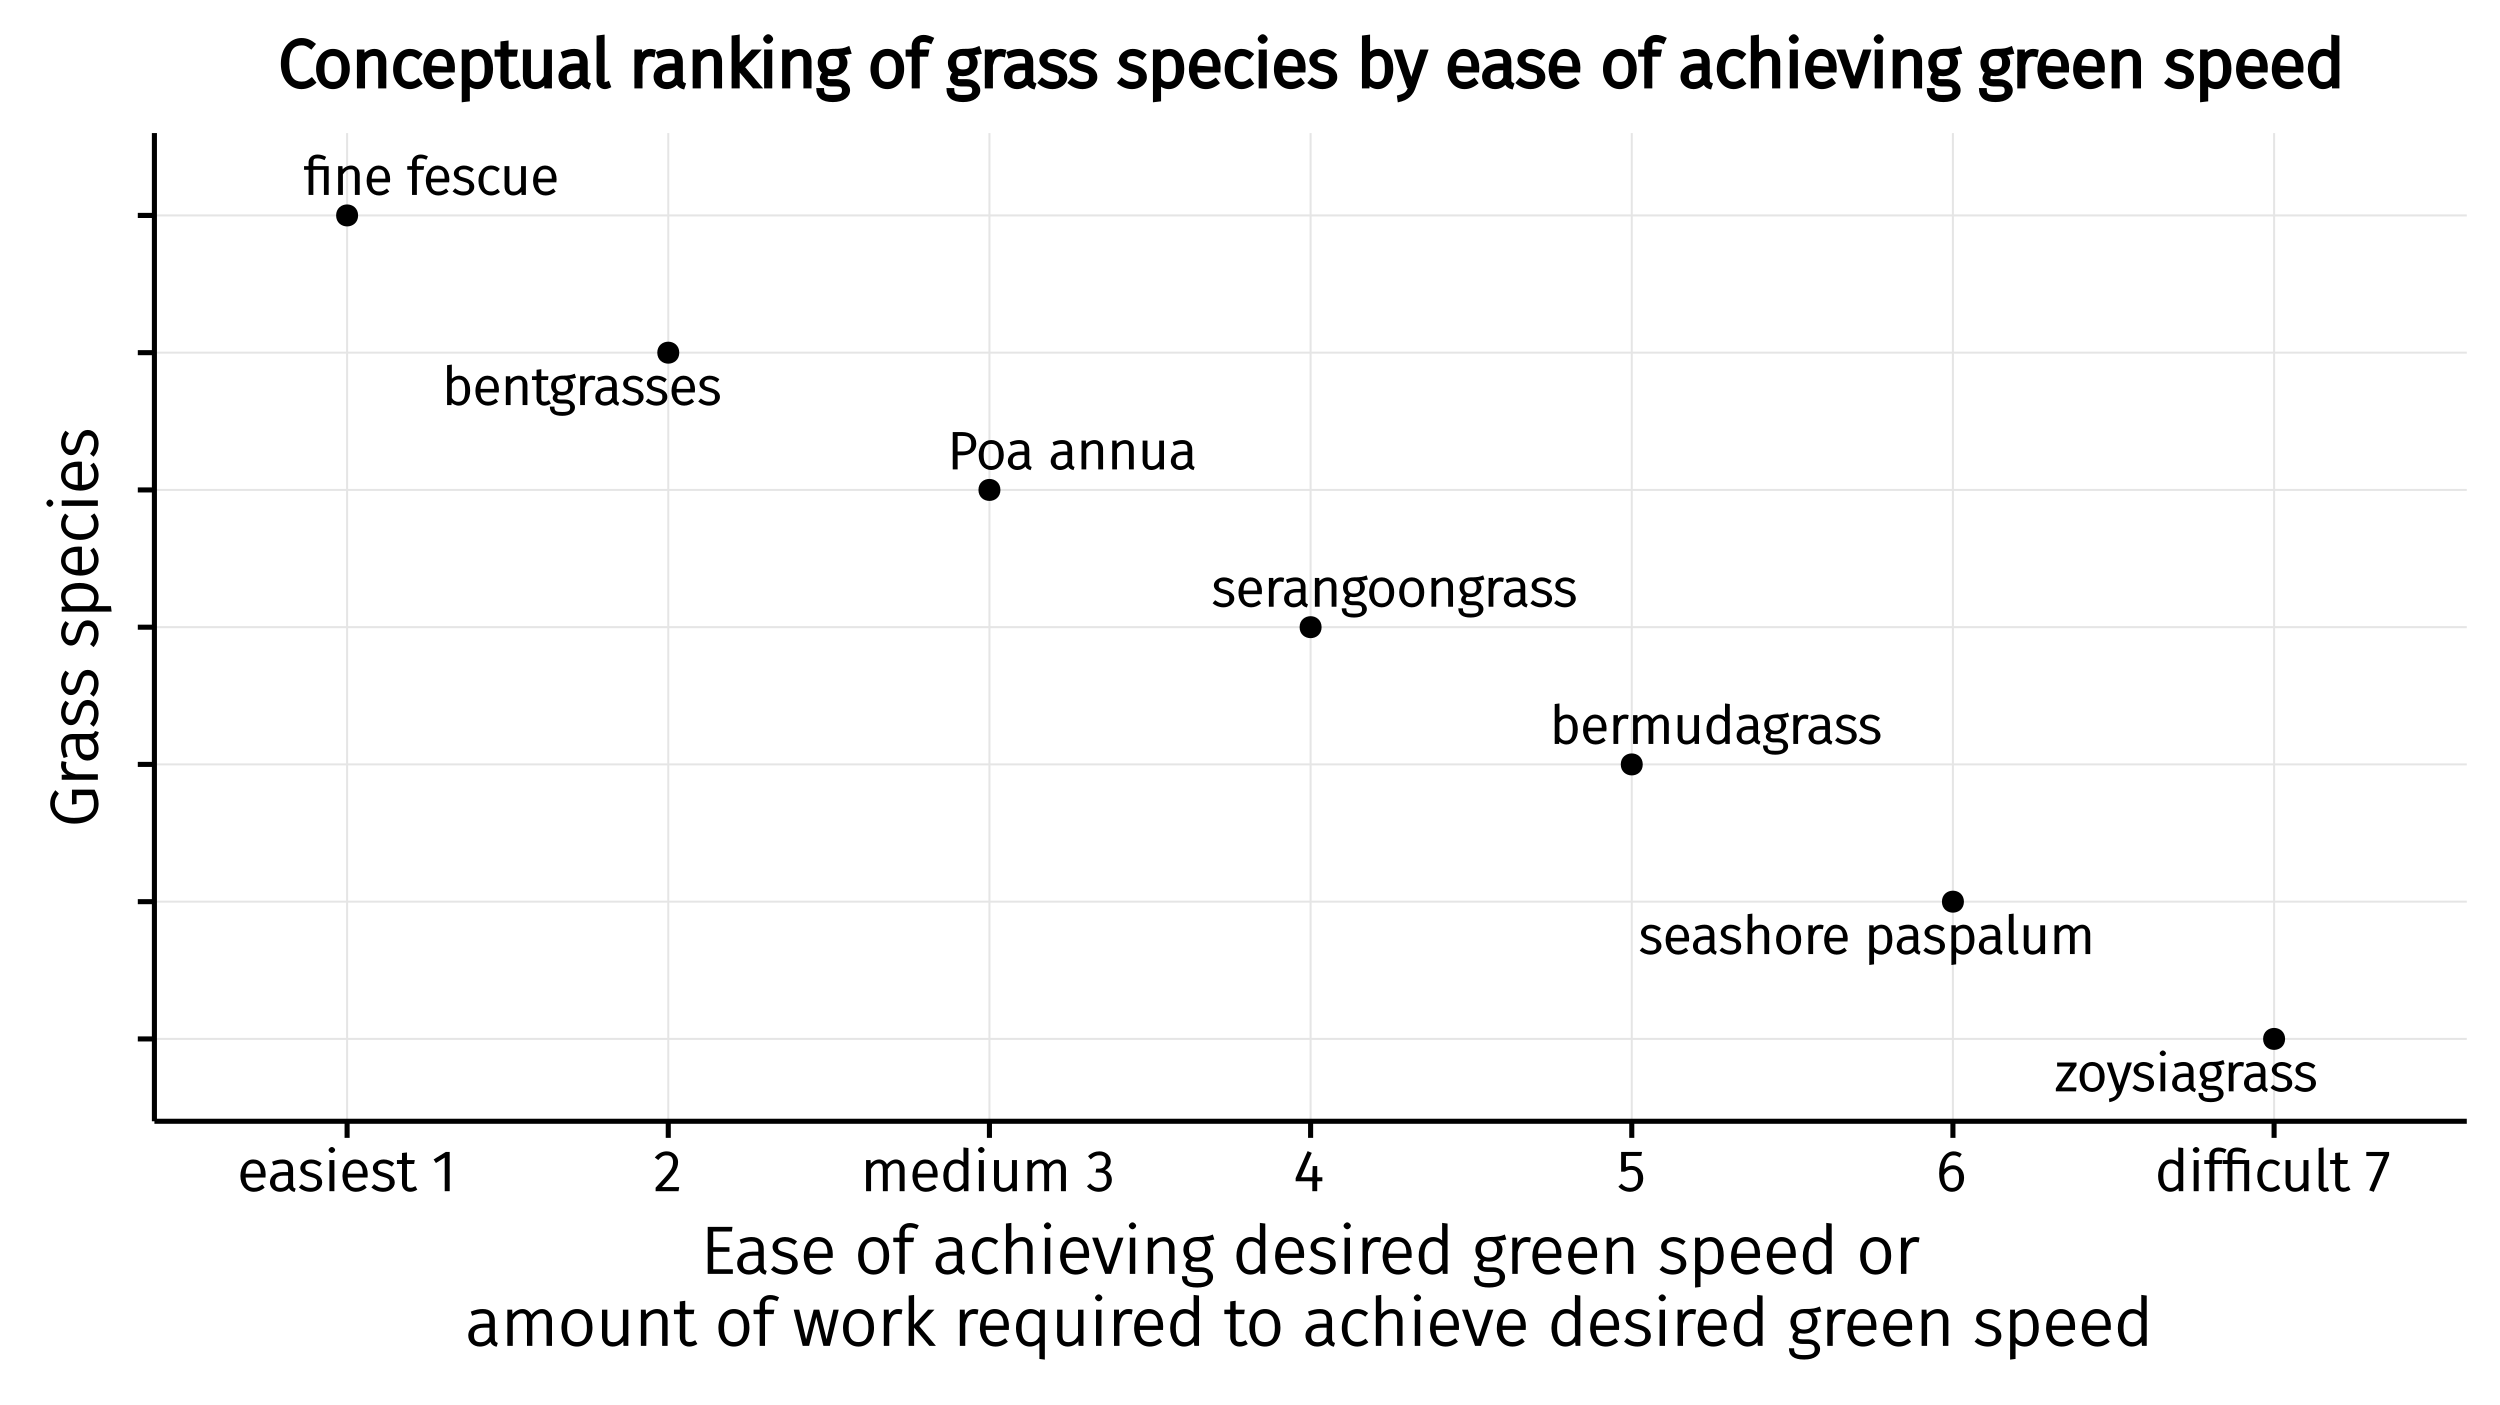 <?xml version="1.0" encoding="UTF-8"?>
<svg xmlns="http://www.w3.org/2000/svg" xmlns:xlink="http://www.w3.org/1999/xlink" width="525pt" height="295pt" viewBox="0 0 525 295" version="1.1">
<defs>
<g>
<symbol overflow="visible" id="glyph0-0">
<path style="stroke:none;" d="M 6 -11.875 L 1.172 -11.875 L 1.172 3.859 L 6.172 3.859 L 6.172 -11.875 Z M 5.219 -11.156 L 5.219 3.016 L 2.141 3.016 L 2.141 -11.031 L 5.219 -11.031 Z M 3.578 -5.266 C 3.141 -5.266 2.359 -4.984 2.359 -4.688 C 2.359 -4.547 2.656 -4.297 2.812 -4.297 C 2.859 -4.297 2.906 -4.312 2.953 -4.328 C 3.141 -4.422 3.297 -4.453 3.531 -4.453 C 4.094 -4.453 4.016 -4.25 4.016 -3.828 C 4.016 -3.234 4 -3.156 3.016 -3.109 L 3.016 -2.047 C 3.016 -1.875 3.344 -1.641 3.484 -1.641 C 3.609 -1.641 3.938 -1.875 3.938 -2.047 L 3.938 -2.438 C 4.5 -2.516 4.984 -3.078 4.984 -3.844 C 4.984 -4.5 4.531 -5.266 3.578 -5.266 Z M 3.484 -1.609 C 3.266 -1.609 2.906 -1.297 2.906 -1.078 C 2.906 -0.844 3.266 -0.531 3.484 -0.531 C 3.703 -0.531 4.047 -0.844 4.047 -1.078 C 4.047 -1.297 3.703 -1.609 3.484 -1.609 Z M 3.484 -1.609 "/>
</symbol>
<symbol overflow="visible" id="glyph0-1">
<path style="stroke:none;" d="M 2.875 -8.484 C 1.766 -8.484 1 -7.781 1 -6.844 L 1 -6.047 L 0.047 -6.047 L 0.047 -5.266 L 1 -5.266 L 1 0 L 2 0 L 2 -5.266 L 4.219 -5.266 L 4.219 0 L 5.219 0 L 5.219 -6.047 L 2 -6.047 L 2 -6.812 C 2 -7.547 2.172 -7.672 2.891 -7.672 C 3.422 -7.672 3.859 -7.516 4.344 -7.297 L 4.688 -7.984 C 4.172 -8.281 3.531 -8.484 2.875 -8.484 Z M 2.875 -8.484 "/>
</symbol>
<symbol overflow="visible" id="glyph0-2">
<path style="stroke:none;" d="M 3.719 -6.172 C 2.891 -6.172 2.109 -5.688 1.656 -5.031 L 1.969 -4.922 L 1.891 -6.047 L 0.984 -6.047 L 0.984 0 L 1.984 0 L 1.984 -4.312 C 2.406 -4.922 2.812 -5.375 3.594 -5.375 C 4.312 -5.375 4.5 -5.125 4.5 -4.172 L 4.5 0 L 5.516 0 L 5.516 -4.266 C 5.516 -5.375 4.766 -6.172 3.719 -6.172 Z M 3.719 -6.172 "/>
</symbol>
<symbol overflow="visible" id="glyph0-3">
<path style="stroke:none;" d="M 5.453 -3.234 C 5.453 -4.938 4.516 -6.172 3.016 -6.172 C 1.609 -6.172 0.516 -4.812 0.516 -2.969 C 0.516 -1.109 1.641 0.125 3.156 0.125 C 3.922 0.125 4.625 -0.172 5.266 -0.703 L 4.781 -1.344 C 4.109 -0.844 3.828 -0.703 3.188 -0.703 C 2.203 -0.703 1.641 -1.203 1.578 -2.641 L 5.406 -2.641 C 5.438 -2.891 5.453 -3.062 5.453 -3.234 Z M 4.641 -3.406 L 1.578 -3.406 C 1.641 -4.844 2.125 -5.375 3.031 -5.375 C 4.125 -5.375 4.453 -4.688 4.453 -3.438 L 4.453 -3.406 Z M 4.641 -3.406 "/>
</symbol>
<symbol overflow="visible" id="glyph0-4">
<path style="stroke:none;" d=""/>
</symbol>
<symbol overflow="visible" id="glyph0-5">
<path style="stroke:none;" d="M 2.875 -7.672 C 3.234 -7.672 3.594 -7.594 4.047 -7.375 L 4.391 -8.078 C 3.75 -8.375 3.344 -8.484 2.844 -8.484 C 1.828 -8.484 1.047 -7.766 1.047 -6.859 L 1.047 -6.047 L 0.047 -6.047 L 0.047 -5.266 L 1.047 -5.266 L 1.047 0 L 2.062 0 L 2.062 -5.266 L 3.469 -5.266 L 3.594 -6.047 L 2.062 -6.047 L 2.062 -6.844 C 2.062 -7.516 2.219 -7.672 2.875 -7.672 Z M 2.875 -7.672 "/>
</symbol>
<symbol overflow="visible" id="glyph0-6">
<path style="stroke:none;" d="M 2.578 -6.172 C 1.484 -6.172 0.469 -5.406 0.469 -4.516 C 0.469 -3.719 1.156 -3.125 2.391 -2.812 C 3.594 -2.469 3.719 -2.359 3.719 -1.656 C 3.719 -0.953 3.328 -0.703 2.484 -0.703 C 1.781 -0.703 1.391 -0.875 0.75 -1.375 L 0.203 -0.734 C 0.797 -0.234 1.562 0.125 2.5 0.125 C 3.641 0.125 4.766 -0.625 4.766 -1.688 C 4.766 -2.672 3.984 -3.25 2.734 -3.578 C 1.688 -3.859 1.5 -3.953 1.5 -4.531 C 1.5 -5.125 1.844 -5.375 2.609 -5.375 C 3.188 -5.375 3.484 -5.219 4.172 -4.75 L 4.641 -5.422 C 4.016 -5.906 3.328 -6.172 2.578 -6.172 Z M 2.578 -6.172 "/>
</symbol>
<symbol overflow="visible" id="glyph0-7">
<path style="stroke:none;" d="M 3.141 -6.172 C 1.672 -6.172 0.516 -4.844 0.516 -2.984 C 0.516 -1.109 1.672 0.125 3.156 0.125 C 3.812 0.125 4.484 -0.141 5.031 -0.609 L 4.547 -1.281 C 3.969 -0.844 3.719 -0.719 3.172 -0.719 C 2.125 -0.719 1.562 -1.344 1.562 -3 C 1.562 -4.656 2.125 -5.344 3.188 -5.344 C 3.719 -5.344 3.953 -5.219 4.484 -4.812 L 5 -5.469 C 4.422 -5.969 3.797 -6.172 3.141 -6.172 Z M 3.141 -6.172 "/>
</symbol>
<symbol overflow="visible" id="glyph0-8">
<path style="stroke:none;" d="M 5.219 -6.047 L 4.391 -6.047 L 4.391 -1.719 C 4.047 -1.141 3.656 -0.688 2.891 -0.688 C 2.141 -0.688 1.938 -0.922 1.938 -1.844 L 1.938 -6.047 L 0.922 -6.047 L 0.922 -1.781 C 0.922 -0.641 1.719 0.125 2.75 0.125 C 3.641 0.125 4.359 -0.375 4.766 -1.062 L 4.453 -1.156 L 4.484 0 L 5.406 0 L 5.406 -6.047 Z M 5.219 -6.047 "/>
</symbol>
<symbol overflow="visible" id="glyph0-9">
<path style="stroke:none;" d="M 3.547 -6.172 C 2.781 -6.172 2.094 -5.75 1.672 -5.203 L 1.984 -5.109 L 1.984 -8.5 L 0.984 -8.375 L 0.984 0 L 1.906 0 L 1.984 -0.859 L 1.672 -0.766 C 2.031 -0.281 2.734 0.125 3.453 0.125 C 4.844 0.125 5.828 -1.188 5.828 -3.047 C 5.828 -4.969 4.875 -6.172 3.547 -6.172 Z M 3.344 -0.688 C 2.672 -0.688 2.281 -1.031 1.984 -1.484 L 1.984 -4.484 C 2.312 -4.953 2.656 -5.375 3.406 -5.375 C 4.391 -5.375 4.781 -4.75 4.781 -3.047 C 4.781 -1.375 4.359 -0.688 3.344 -0.688 Z M 3.344 -0.688 "/>
</symbol>
<symbol overflow="visible" id="glyph0-10">
<path style="stroke:none;" d="M 3.406 -0.922 C 3.125 -0.75 2.984 -0.703 2.656 -0.703 C 2.078 -0.703 1.984 -0.891 1.984 -1.562 L 1.984 -5.266 L 3.375 -5.266 L 3.5 -6.047 L 1.984 -6.047 L 1.984 -7.531 L 0.984 -7.406 L 0.984 -6.047 L 0.016 -6.047 L 0.016 -5.266 L 0.984 -5.266 L 0.984 -1.531 C 0.984 -0.531 1.719 0.125 2.578 0.125 C 3.047 0.125 3.562 -0.047 4 -0.328 L 3.594 -1.031 Z M 3.406 -0.922 "/>
</symbol>
<symbol overflow="visible" id="glyph0-11">
<path style="stroke:none;" d="M 5.266 -6.547 C 4.703 -6.312 4.281 -6.156 2.734 -6.172 C 1.469 -6.172 0.438 -5.234 0.438 -4.078 C 0.438 -3.297 0.797 -2.703 1.297 -2.438 C 1.062 -2.297 0.766 -1.859 0.766 -1.469 C 0.766 -0.922 1.422 -0.328 2.391 -0.328 L 3.328 -0.328 C 4.141 -0.328 4.438 -0.109 4.438 0.516 C 4.438 1.188 4.125 1.453 2.766 1.453 C 1.391 1.453 1.156 1.281 1.141 0.328 L 0.172 0.328 C 0.172 1.625 1.031 2.266 2.766 2.266 C 4.469 2.266 5.453 1.516 5.453 0.469 C 5.453 -0.391 4.578 -1.156 3.422 -1.156 L 2.484 -1.156 C 1.797 -1.156 1.75 -1.266 1.75 -1.609 C 1.75 -1.859 1.859 -2.016 2.047 -2.109 C 2.234 -2.062 2.484 -2.016 2.766 -2.016 C 4.062 -2.016 5.031 -2.922 5.031 -4.047 C 5.031 -4.844 4.469 -5.484 3.859 -5.766 L 3.859 -5.484 C 4.562 -5.5 5.078 -5.547 5.672 -5.719 L 5.391 -6.594 Z M 2.734 -5.406 C 3.719 -5.406 4.016 -4.969 4.016 -4.062 C 4.016 -3.141 3.672 -2.766 2.734 -2.766 C 1.859 -2.766 1.453 -3.141 1.453 -4.078 C 1.453 -4.922 1.75 -5.406 2.734 -5.406 Z M 2.734 -5.406 "/>
</symbol>
<symbol overflow="visible" id="glyph0-12">
<path style="stroke:none;" d="M 3.406 -6.172 C 2.609 -6.172 1.906 -5.562 1.594 -4.625 L 1.953 -4.625 L 1.906 -6.047 L 0.984 -6.047 L 0.984 0 L 1.984 0 L 1.984 -3.672 C 2.297 -4.844 2.547 -5.297 3.359 -5.297 C 3.562 -5.297 3.703 -5.266 4.016 -5.188 L 4.188 -6.047 C 3.828 -6.156 3.641 -6.172 3.406 -6.172 Z M 3.406 -6.172 "/>
</symbol>
<symbol overflow="visible" id="glyph0-13">
<path style="stroke:none;" d="M 4.938 -1.406 L 4.938 -4.203 C 4.938 -5.375 4.188 -6.172 2.875 -6.172 C 2.266 -6.172 1.688 -6.047 0.844 -5.703 L 1.094 -4.969 C 1.797 -5.234 2.312 -5.359 2.781 -5.359 C 3.75 -5.359 3.938 -5.078 3.938 -4.172 L 3.938 -3.75 L 3.016 -3.75 C 1.531 -3.75 0.438 -2.953 0.438 -1.734 C 0.438 -0.703 1.297 0.125 2.406 0.125 C 3.188 0.125 3.922 -0.219 4.328 -0.891 L 4.016 -0.984 C 4.109 -0.359 4.594 0.016 5.219 0.156 L 5.453 -0.516 C 4.938 -0.734 4.938 -0.766 4.938 -1.406 Z M 2.516 -0.672 C 1.75 -0.672 1.484 -0.969 1.484 -1.766 C 1.484 -2.688 1.953 -3 3.109 -3 L 3.938 -3 L 3.938 -1.547 C 3.625 -1 3.25 -0.672 2.516 -0.672 Z M 2.516 -0.672 "/>
</symbol>
<symbol overflow="visible" id="glyph0-14">
<path style="stroke:none;" d="M 3 -7.844 L 1.031 -7.844 L 1.031 0 L 2.062 0 L 2.062 -2.953 L 2.969 -2.953 C 4.625 -2.953 5.969 -3.734 5.969 -5.438 C 5.969 -7 4.766 -7.844 3 -7.844 Z M 2.969 -3.766 L 2.062 -3.766 L 2.062 -7.031 L 3 -7.031 C 4.312 -7.031 4.922 -6.703 4.922 -5.422 C 4.922 -4.031 4.234 -3.766 2.969 -3.766 Z M 2.969 -3.766 "/>
</symbol>
<symbol overflow="visible" id="glyph0-15">
<path style="stroke:none;" d="M 3.156 -6.172 C 1.641 -6.172 0.516 -4.875 0.516 -3.016 C 0.516 -1.156 1.609 0.125 3.141 0.125 C 4.672 0.125 5.781 -1.172 5.781 -3.031 C 5.781 -4.922 4.688 -6.172 3.156 -6.172 Z M 3.156 -5.359 C 4.281 -5.359 4.734 -4.656 4.734 -3.031 C 4.734 -1.375 4.25 -0.703 3.141 -0.703 C 2.047 -0.703 1.562 -1.391 1.562 -3.016 C 1.562 -4.672 2.062 -5.359 3.156 -5.359 Z M 3.156 -5.359 "/>
</symbol>
<symbol overflow="visible" id="glyph0-16">
<path style="stroke:none;" d="M 6.812 -6.172 C 6.047 -6.172 5.297 -5.672 4.859 -4.984 L 5.172 -4.875 C 5 -5.594 4.297 -6.172 3.562 -6.172 C 2.812 -6.172 2.078 -5.688 1.641 -5.031 L 1.953 -4.922 L 1.891 -6.047 L 0.984 -6.047 L 0.984 0 L 1.984 0 L 1.984 -4.312 C 2.359 -4.922 2.734 -5.375 3.438 -5.375 C 4.031 -5.375 4.234 -5.109 4.234 -4.172 L 4.234 0 L 5.234 0 L 5.234 -4.312 C 5.625 -4.922 5.984 -5.375 6.688 -5.375 C 7.281 -5.375 7.484 -5.109 7.484 -4.172 L 7.484 0 L 8.484 0 L 8.484 -4.266 C 8.484 -5.359 7.734 -6.172 6.812 -6.172 Z M 6.812 -6.172 "/>
</symbol>
<symbol overflow="visible" id="glyph0-17">
<path style="stroke:none;" d="M 4.469 -8.344 L 4.469 -5.25 L 4.766 -5.344 C 4.438 -5.75 3.812 -6.172 3.031 -6.172 C 1.609 -6.172 0.578 -4.766 0.578 -3 C 0.578 -1.156 1.578 0.125 2.922 0.125 C 3.766 0.125 4.438 -0.344 4.781 -0.922 L 4.469 -1.016 L 4.562 0 L 5.469 0 L 5.469 -8.375 L 4.469 -8.5 Z M 3.031 -0.688 C 2.062 -0.688 1.625 -1.391 1.625 -3 C 1.609 -4.625 2.125 -5.375 3.141 -5.375 C 3.844 -5.375 4.172 -5.016 4.469 -4.609 L 4.469 -1.609 C 4.125 -1.031 3.797 -0.688 3.031 -0.688 Z M 3.031 -0.688 "/>
</symbol>
<symbol overflow="visible" id="glyph0-18">
<path style="stroke:none;" d="M 3.719 -6.172 C 2.891 -6.172 2.141 -5.703 1.672 -5.047 L 1.984 -4.953 L 1.984 -8.5 L 0.984 -8.375 L 0.984 0 L 1.984 0 L 1.984 -4.312 C 2.406 -4.922 2.812 -5.375 3.594 -5.375 C 4.297 -5.375 4.5 -5.109 4.5 -4.172 L 4.5 0 L 5.516 0 L 5.516 -4.266 C 5.516 -5.359 4.766 -6.172 3.719 -6.172 Z M 3.719 -6.172 "/>
</symbol>
<symbol overflow="visible" id="glyph0-19">
<path style="stroke:none;" d="M 3.562 -6.172 C 2.812 -6.172 2.062 -5.75 1.641 -5.172 L 1.953 -5.078 L 1.891 -6.047 L 0.984 -6.047 L 0.984 2.297 L 1.984 2.156 L 1.984 -0.812 L 1.672 -0.703 C 2.047 -0.25 2.734 0.125 3.453 0.125 C 4.891 0.125 5.828 -1.219 5.828 -3.047 C 5.828 -4.922 4.984 -6.172 3.562 -6.172 Z M 3.344 -0.703 C 2.672 -0.703 2.281 -1 1.984 -1.453 L 1.984 -4.484 C 2.328 -4.953 2.703 -5.375 3.438 -5.375 C 4.438 -5.375 4.781 -4.688 4.781 -3.047 C 4.781 -1.391 4.391 -0.703 3.344 -0.703 Z M 3.344 -0.703 "/>
</symbol>
<symbol overflow="visible" id="glyph0-20">
<path style="stroke:none;" d="M 2.125 0.125 C 2.375 0.125 2.734 0.016 3 -0.109 L 2.734 -0.828 C 2.5 -0.734 2.359 -0.703 2.219 -0.703 C 1.906 -0.703 1.938 -0.75 1.938 -1.125 L 1.938 -8.5 L 0.922 -8.375 L 0.922 -1.109 C 0.922 -0.359 1.531 0.125 2.125 0.125 Z M 2.125 0.125 "/>
</symbol>
<symbol overflow="visible" id="glyph0-21">
<path style="stroke:none;" d="M 4.281 -6.047 L 0.391 -6.047 L 0.391 -5.219 L 3.234 -5.219 L 0.125 -0.641 L 0.125 0 L 4.359 0 L 4.469 -0.828 L 1.344 -0.828 L 4.469 -5.406 L 4.469 -6.047 Z M 4.281 -6.047 "/>
</symbol>
<symbol overflow="visible" id="glyph0-22">
<path style="stroke:none;" d="M 5 -6.047 L 4.172 -6.047 L 2.422 -0.609 L 2.781 -0.609 L 1 -6.047 L -0.062 -6.047 L 2.031 0 L 2.156 0 C 1.844 0.891 1.75 1.188 0.391 1.531 L 0.484 2.281 C 2.062 1.984 2.766 1.156 3.188 -0.109 L 5.219 -6.047 Z M 5 -6.047 "/>
</symbol>
<symbol overflow="visible" id="glyph0-23">
<path style="stroke:none;" d="M 1.484 -8.594 C 1.188 -8.594 0.812 -8.234 0.812 -7.984 C 0.812 -7.734 1.188 -7.391 1.484 -7.391 C 1.781 -7.391 2.141 -7.734 2.141 -7.984 C 2.141 -8.234 1.781 -8.594 1.484 -8.594 Z M 1.812 -6.047 L 0.984 -6.047 L 0.984 0 L 1.984 0 L 1.984 -6.047 Z M 1.812 -6.047 "/>
</symbol>
<symbol overflow="visible" id="glyph1-0">
<path style="stroke:none;" d="M 6.516 -12.859 L 1.297 -12.859 L 1.297 4.203 L 6.688 4.203 L 6.688 -12.859 Z M 5.688 -12.109 L 5.688 3.312 L 2.297 3.312 L 2.297 -11.969 L 5.688 -11.969 Z M 3.891 -5.672 C 3.422 -5.672 2.594 -5.406 2.594 -5.078 C 2.594 -4.922 2.875 -4.672 3.062 -4.672 C 3.109 -4.672 3.156 -4.688 3.219 -4.703 C 3.422 -4.797 3.594 -4.844 3.844 -4.844 C 4.438 -4.844 4.391 -4.609 4.391 -4.141 C 4.391 -3.5 4.344 -3.391 3.297 -3.344 L 3.297 -2.203 C 3.297 -2.031 3.625 -1.781 3.781 -1.781 C 3.922 -1.781 4.25 -2.031 4.25 -2.203 L 4.25 -2.641 C 4.891 -2.734 5.391 -3.328 5.391 -4.156 C 5.391 -4.891 4.922 -5.672 3.891 -5.672 Z M 3.781 -1.703 C 3.547 -1.703 3.188 -1.391 3.188 -1.156 C 3.188 -0.906 3.547 -0.578 3.781 -0.578 C 4.016 -0.578 4.375 -0.906 4.375 -1.156 C 4.375 -1.391 4.016 -1.703 3.781 -1.703 Z M 3.781 -1.703 "/>
</symbol>
<symbol overflow="visible" id="glyph1-1">
<path style="stroke:none;" d="M 5.891 -3.5 C 5.891 -5.359 4.906 -6.672 3.281 -6.672 C 1.734 -6.672 0.594 -5.219 0.594 -3.219 C 0.594 -1.203 1.781 0.125 3.438 0.125 C 4.266 0.125 5.016 -0.188 5.688 -0.75 L 5.203 -1.422 C 4.469 -0.906 4.156 -0.719 3.469 -0.719 C 2.391 -0.719 1.766 -1.297 1.688 -2.875 L 5.859 -2.875 C 5.875 -3.125 5.891 -3.312 5.891 -3.5 Z M 5.047 -3.672 L 1.688 -3.672 C 1.75 -5.25 2.312 -5.828 3.297 -5.828 C 4.484 -5.828 4.859 -5.094 4.859 -3.719 L 4.859 -3.672 Z M 5.047 -3.672 "/>
</symbol>
<symbol overflow="visible" id="glyph1-2">
<path style="stroke:none;" d="M 5.344 -1.531 L 5.344 -4.547 C 5.344 -5.828 4.547 -6.672 3.125 -6.672 C 2.453 -6.672 1.844 -6.531 0.938 -6.188 L 1.203 -5.406 C 1.938 -5.688 2.516 -5.812 3.031 -5.812 C 4.062 -5.812 4.297 -5.516 4.297 -4.516 L 4.297 -4.031 L 3.281 -4.031 C 1.672 -4.031 0.484 -3.188 0.484 -1.875 C 0.484 -0.75 1.406 0.125 2.609 0.125 C 3.453 0.125 4.25 -0.234 4.688 -0.953 L 4.391 -1.062 C 4.484 -0.391 4.984 0.031 5.656 0.172 L 5.891 -0.547 C 5.359 -0.75 5.344 -0.828 5.344 -1.531 Z M 2.734 -0.703 C 1.906 -0.703 1.578 -1.047 1.578 -1.906 C 1.578 -2.906 2.125 -3.266 3.391 -3.266 L 4.297 -3.266 L 4.297 -1.672 C 3.953 -1.062 3.531 -0.703 2.734 -0.703 Z M 2.734 -0.703 "/>
</symbol>
<symbol overflow="visible" id="glyph1-3">
<path style="stroke:none;" d="M 2.812 -6.672 C 1.625 -6.672 0.547 -5.859 0.547 -4.891 C 0.547 -4.016 1.266 -3.391 2.594 -3.047 C 3.906 -2.688 4.062 -2.547 4.062 -1.781 C 4.062 -1.016 3.609 -0.719 2.703 -0.719 C 1.938 -0.719 1.5 -0.922 0.828 -1.469 L 0.234 -0.797 C 0.875 -0.25 1.688 0.125 2.719 0.125 C 3.953 0.125 5.141 -0.656 5.141 -1.828 C 5.141 -2.891 4.328 -3.484 2.969 -3.859 C 1.844 -4.156 1.609 -4.281 1.609 -4.906 C 1.609 -5.562 2 -5.828 2.828 -5.828 C 3.469 -5.828 3.797 -5.672 4.531 -5.172 L 5.016 -5.875 C 4.344 -6.391 3.609 -6.672 2.812 -6.672 Z M 2.812 -6.672 "/>
</symbol>
<symbol overflow="visible" id="glyph1-4">
<path style="stroke:none;" d="M 1.609 -9.297 C 1.297 -9.297 0.906 -8.938 0.906 -8.656 C 0.906 -8.391 1.297 -8.031 1.609 -8.031 C 1.938 -8.031 2.297 -8.391 2.297 -8.656 C 2.297 -8.938 1.938 -9.297 1.609 -9.297 Z M 1.969 -6.547 L 1.094 -6.547 L 1.094 0 L 2.141 0 L 2.141 -6.547 Z M 1.969 -6.547 "/>
</symbol>
<symbol overflow="visible" id="glyph1-5">
<path style="stroke:none;" d="M 3.719 -0.969 C 3.406 -0.797 3.234 -0.734 2.891 -0.734 C 2.25 -0.734 2.141 -0.953 2.141 -1.688 L 2.141 -5.719 L 3.641 -5.719 L 3.781 -6.547 L 2.141 -6.547 L 2.141 -8.141 L 1.094 -8.031 L 1.094 -6.547 L 0.031 -6.547 L 0.031 -5.719 L 1.094 -5.719 L 1.094 -1.656 C 1.094 -0.562 1.859 0.125 2.812 0.125 C 3.312 0.125 3.859 -0.047 4.312 -0.344 L 3.906 -1.078 Z M 3.719 -0.969 "/>
</symbol>
<symbol overflow="visible" id="glyph1-6">
<path style="stroke:none;" d=""/>
</symbol>
<symbol overflow="visible" id="glyph1-7">
<path style="stroke:none;" d="M 3.5 -8.25 L 2.844 -8.25 L 0.297 -6.672 L 0.781 -5.922 L 2.625 -7.062 L 2.625 0 L 3.672 0 L 3.672 -8.25 Z M 3.5 -8.25 "/>
</symbol>
<symbol overflow="visible" id="glyph1-8">
<path style="stroke:none;" d="M 2.703 -8.375 C 1.734 -8.375 0.906 -7.969 0.172 -7.078 L 0.906 -6.547 C 1.484 -7.234 1.891 -7.531 2.656 -7.531 C 3.578 -7.531 4 -7.062 4 -6.109 C 4 -4.703 3.344 -3.969 0.344 -0.75 L 0.344 0 L 5.156 0 L 5.297 -0.875 L 1.672 -0.875 C 4.125 -3.469 5.062 -4.562 5.062 -6.141 C 5.062 -7.344 4.062 -8.375 2.703 -8.375 Z M 2.703 -8.375 "/>
</symbol>
<symbol overflow="visible" id="glyph1-9">
<path style="stroke:none;" d="M 7.391 -6.672 C 6.562 -6.672 5.766 -6.125 5.297 -5.391 L 5.594 -5.297 C 5.406 -6.078 4.672 -6.672 3.859 -6.672 C 3.062 -6.672 2.266 -6.156 1.797 -5.438 L 2.094 -5.344 L 2.031 -6.547 L 1.094 -6.547 L 1.094 0 L 2.141 0 L 2.141 -4.672 C 2.562 -5.359 2.969 -5.844 3.734 -5.844 C 4.375 -5.844 4.625 -5.547 4.625 -4.531 L 4.625 0 L 5.656 0 L 5.656 -4.672 C 6.094 -5.359 6.5 -5.844 7.266 -5.844 C 7.906 -5.844 8.141 -5.547 8.141 -4.531 L 8.141 0 L 9.188 0 L 9.188 -4.625 C 9.188 -5.812 8.406 -6.672 7.391 -6.672 Z M 7.391 -6.672 "/>
</symbol>
<symbol overflow="visible" id="glyph1-10">
<path style="stroke:none;" d="M 4.875 -9.047 L 4.875 -5.688 L 5.172 -5.781 C 4.812 -6.234 4.141 -6.672 3.281 -6.672 C 1.75 -6.672 0.641 -5.172 0.641 -3.234 C 0.641 -1.25 1.719 0.125 3.188 0.125 C 4.094 0.125 4.812 -0.375 5.188 -1 L 4.891 -1.094 L 4.984 0 L 5.922 0 L 5.922 -9.078 L 4.875 -9.203 Z M 3.281 -0.703 C 2.234 -0.703 1.734 -1.5 1.734 -3.25 C 1.734 -5.016 2.297 -5.828 3.406 -5.828 C 4.172 -5.828 4.547 -5.453 4.875 -4.984 L 4.875 -1.734 C 4.484 -1.094 4.109 -0.703 3.281 -0.703 Z M 3.281 -0.703 "/>
</symbol>
<symbol overflow="visible" id="glyph1-11">
<path style="stroke:none;" d="M 5.672 -6.547 L 4.797 -6.547 L 4.797 -1.859 C 4.422 -1.219 3.969 -0.703 3.141 -0.703 C 2.328 -0.703 2.078 -1 2.078 -1.984 L 2.078 -6.547 L 1.031 -6.547 L 1.031 -1.922 C 1.031 -0.688 1.859 0.125 2.984 0.125 C 3.953 0.125 4.719 -0.406 5.156 -1.156 L 4.859 -1.25 L 4.891 0 L 5.844 0 L 5.844 -6.547 Z M 5.672 -6.547 "/>
</symbol>
<symbol overflow="visible" id="glyph1-12">
<path style="stroke:none;" d="M 2.656 -8.375 C 1.781 -8.375 0.953 -8.047 0.25 -7.359 L 0.812 -6.688 C 1.531 -7.344 1.938 -7.531 2.609 -7.531 C 3.547 -7.531 3.969 -7.109 3.969 -6.219 C 3.969 -5.125 3.344 -4.75 2.516 -4.75 L 1.969 -4.75 L 1.828 -3.922 L 2.562 -3.922 C 3.641 -3.922 4.172 -3.594 4.172 -2.375 C 4.172 -1.312 3.688 -0.719 2.516 -0.719 C 1.812 -0.719 1.375 -0.906 0.703 -1.641 L 0.016 -1.047 C 0.703 -0.25 1.594 0.125 2.531 0.125 C 4.078 0.125 5.25 -1 5.25 -2.391 C 5.25 -3.641 4.266 -4.469 3.281 -4.516 L 3.281 -4.25 C 4.156 -4.406 5.016 -5.172 5.016 -6.25 C 5.016 -7.375 4.047 -8.375 2.656 -8.375 Z M 2.656 -8.375 "/>
</symbol>
<symbol overflow="visible" id="glyph1-13">
<path style="stroke:none;" d="M 5.797 -2.938 L 4.891 -2.938 L 4.891 -5.281 L 3.938 -5.281 L 3.859 -2.938 L 1.516 -2.938 L 3.75 -8.062 L 2.875 -8.422 L 0.359 -2.75 L 0.359 -2.094 L 3.859 -2.094 L 3.859 0 L 4.891 0 L 4.891 -2.094 L 5.969 -2.094 L 5.969 -2.938 Z M 5.797 -2.938 "/>
</symbol>
<symbol overflow="visible" id="glyph1-14">
<path style="stroke:none;" d="M 4.969 -8.25 L 0.766 -8.25 L 0.766 -4.109 L 1.547 -4.109 C 2.062 -4.391 2.297 -4.484 2.828 -4.484 C 3.797 -4.484 4.312 -4.047 4.312 -2.719 C 4.312 -1.406 3.797 -0.719 2.656 -0.719 C 1.891 -0.719 1.469 -0.953 0.844 -1.594 L 0.188 -0.953 C 0.859 -0.266 1.688 0.125 2.656 0.125 C 4.234 0.125 5.406 -1.125 5.406 -2.703 C 5.406 -4.25 4.359 -5.312 2.984 -5.312 C 2.438 -5.312 1.875 -5.125 1.781 -5.078 L 1.781 -7.406 L 5 -7.406 L 5.156 -8.25 Z M 4.969 -8.25 "/>
</symbol>
<symbol overflow="visible" id="glyph1-15">
<path style="stroke:none;" d="M 3.547 -5.453 C 2.688 -5.453 1.875 -4.984 1.375 -4.25 L 1.672 -4.156 C 1.719 -6.203 2.328 -7.531 3.656 -7.531 C 4.109 -7.531 4.359 -7.438 4.906 -7.094 L 5.359 -7.812 C 4.859 -8.156 4.281 -8.375 3.672 -8.375 C 1.891 -8.375 0.609 -6.516 0.609 -3.734 C 0.609 -1.625 1.469 0.125 3.328 0.125 C 4.672 0.125 5.844 -1.062 5.844 -2.812 C 5.844 -4.531 4.703 -5.453 3.547 -5.453 Z M 3.328 -0.703 C 2.047 -0.703 1.719 -1.656 1.672 -3.438 C 2.078 -4.125 2.625 -4.625 3.453 -4.625 C 4.312 -4.625 4.781 -4.188 4.781 -2.797 C 4.781 -1.5 4.406 -0.703 3.328 -0.703 Z M 3.328 -0.703 "/>
</symbol>
<symbol overflow="visible" id="glyph1-16">
<path style="stroke:none;" d="M 3.125 -8.344 C 3.516 -8.344 3.906 -8.25 4.391 -8.016 L 4.734 -8.766 C 4.078 -9.062 3.625 -9.188 3.078 -9.188 C 1.984 -9.188 1.156 -8.422 1.156 -7.438 L 1.156 -6.547 L 0.078 -6.547 L 0.078 -5.719 L 1.156 -5.719 L 1.156 0 L 2.203 0 L 2.203 -5.719 L 3.75 -5.719 L 3.891 -6.547 L 2.203 -6.547 L 2.203 -7.422 C 2.203 -8.156 2.406 -8.344 3.125 -8.344 Z M 3.125 -8.344 "/>
</symbol>
<symbol overflow="visible" id="glyph1-17">
<path style="stroke:none;" d="M 3.125 -9.188 C 1.922 -9.188 1.109 -8.453 1.109 -7.422 L 1.109 -6.547 L 0.078 -6.547 L 0.078 -5.719 L 1.109 -5.719 L 1.109 0 L 2.141 0 L 2.141 -5.719 L 4.609 -5.719 L 4.609 0 L 5.656 0 L 5.656 -6.547 L 2.141 -6.547 L 2.141 -7.391 C 2.141 -8.188 2.359 -8.328 3.141 -8.328 C 3.719 -8.328 4.203 -8.172 4.703 -7.922 L 5.078 -8.656 C 4.516 -8.969 3.828 -9.188 3.125 -9.188 Z M 3.125 -9.188 "/>
</symbol>
<symbol overflow="visible" id="glyph1-18">
<path style="stroke:none;" d="M 3.422 -6.672 C 1.812 -6.672 0.594 -5.25 0.594 -3.234 C 0.594 -1.188 1.828 0.125 3.438 0.125 C 4.141 0.125 4.859 -0.156 5.438 -0.641 L 4.938 -1.359 C 4.312 -0.906 4.031 -0.75 3.438 -0.75 C 2.297 -0.75 1.688 -1.438 1.688 -3.234 C 1.688 -5.047 2.312 -5.812 3.453 -5.812 C 4.031 -5.812 4.312 -5.672 4.875 -5.234 L 5.406 -5.922 C 4.781 -6.453 4.125 -6.672 3.422 -6.672 Z M 3.422 -6.672 "/>
</symbol>
<symbol overflow="visible" id="glyph1-19">
<path style="stroke:none;" d="M 2.312 0.125 C 2.578 0.125 2.969 0.031 3.234 -0.109 L 2.938 -0.859 C 2.719 -0.75 2.562 -0.734 2.406 -0.734 C 2.062 -0.734 2.078 -0.797 2.078 -1.219 L 2.078 -9.203 L 1.031 -9.078 L 1.031 -1.188 C 1.031 -0.391 1.656 0.125 2.312 0.125 Z M 2.312 0.125 "/>
</symbol>
<symbol overflow="visible" id="glyph1-20">
<path style="stroke:none;" d="M 4.812 -8.25 L 0.188 -8.25 L 0.188 -7.391 L 3.859 -7.391 L 0.797 -0.188 L 1.766 0.125 L 4.984 -7.578 L 4.984 -8.25 Z M 4.812 -8.25 "/>
</symbol>
<symbol overflow="visible" id="glyph2-0">
<path style="stroke:none;" d="M 7.609 -14.969 L 1.547 -14.969 L 1.547 4.906 L 7.75 4.906 L 7.75 -14.969 Z M 6.672 -14.094 L 6.672 3.906 L 2.641 3.906 L 2.641 -13.969 L 6.672 -13.969 Z M 4.531 -6.578 C 3.984 -6.578 3.062 -6.266 3.062 -5.891 C 3.062 -5.719 3.359 -5.453 3.562 -5.453 C 3.625 -5.453 3.688 -5.453 3.75 -5.484 C 3.984 -5.594 4.188 -5.641 4.484 -5.641 C 5.188 -5.641 5.172 -5.344 5.172 -4.797 C 5.172 -4.062 5.062 -3.922 3.891 -3.859 L 3.891 -2.547 C 3.891 -2.344 4.234 -2.094 4.406 -2.094 C 4.578 -2.094 4.906 -2.344 4.906 -2.547 L 4.906 -3.062 C 5.703 -3.188 6.25 -3.844 6.25 -4.828 C 6.25 -5.672 5.734 -6.578 4.531 -6.578 Z M 4.406 -1.953 C 4.125 -1.953 3.75 -1.594 3.75 -1.312 C 3.75 -1.016 4.125 -0.672 4.406 -0.672 C 4.688 -0.672 5.047 -1.016 5.047 -1.312 C 5.047 -1.594 4.688 -1.953 4.406 -1.953 Z M 4.406 -1.953 "/>
</symbol>
<symbol overflow="visible" id="glyph2-1">
<path style="stroke:none;" d="M 6.422 -9.859 L 1.391 -9.859 L 1.391 0 L 6.672 0 L 6.672 -0.969 L 2.547 -0.969 L 2.547 -4.625 L 5.953 -4.625 L 5.953 -5.594 L 2.547 -5.594 L 2.547 -8.891 L 6.469 -8.891 L 6.594 -9.859 Z M 6.422 -9.859 "/>
</symbol>
<symbol overflow="visible" id="glyph2-2">
<path style="stroke:none;" d="M 6.188 -1.75 L 6.188 -5.281 C 6.188 -6.781 5.312 -7.734 3.641 -7.734 C 2.875 -7.734 2.141 -7.578 1.141 -7.188 L 1.422 -6.328 C 2.266 -6.641 2.938 -6.797 3.531 -6.797 C 4.75 -6.797 5.047 -6.391 5.047 -5.234 L 5.047 -4.656 L 3.828 -4.656 C 1.953 -4.656 0.609 -3.703 0.609 -2.156 C 0.609 -0.859 1.641 0.156 3.047 0.156 C 4.031 0.156 4.922 -0.266 5.453 -1.109 L 5.172 -1.203 C 5.281 -0.422 5.828 0.031 6.562 0.188 L 6.812 -0.609 C 6.266 -0.844 6.188 -0.938 6.188 -1.75 Z M 3.188 -0.766 C 2.219 -0.766 1.812 -1.188 1.812 -2.203 C 1.812 -3.359 2.484 -3.812 3.953 -3.812 L 5.047 -3.812 L 5.047 -1.938 C 4.641 -1.188 4.109 -0.766 3.188 -0.766 Z M 3.188 -0.766 "/>
</symbol>
<symbol overflow="visible" id="glyph2-3">
<path style="stroke:none;" d="M 3.281 -7.734 C 1.891 -7.734 0.672 -6.797 0.672 -5.688 C 0.672 -4.656 1.469 -3.969 3.031 -3.562 C 4.547 -3.141 4.781 -2.938 4.781 -2.062 C 4.781 -1.156 4.219 -0.797 3.156 -0.797 C 2.25 -0.797 1.719 -1.031 0.969 -1.641 L 0.344 -0.891 C 1.047 -0.281 1.969 0.156 3.156 0.156 C 4.625 0.156 5.969 -0.734 5.969 -2.094 C 5.969 -3.344 5.047 -4.031 3.453 -4.453 C 2.141 -4.797 1.828 -4.969 1.828 -5.703 C 1.828 -6.453 2.344 -6.797 3.297 -6.797 C 4.047 -6.797 4.469 -6.609 5.266 -6.062 L 5.812 -6.812 C 5.047 -7.422 4.219 -7.734 3.281 -7.734 Z M 3.281 -7.734 "/>
</symbol>
<symbol overflow="visible" id="glyph2-4">
<path style="stroke:none;" d="M 6.828 -4.062 C 6.828 -6.219 5.719 -7.734 3.828 -7.734 C 2.031 -7.734 0.734 -6.062 0.734 -3.719 C 0.734 -1.375 2.078 0.156 4 0.156 C 4.969 0.156 5.828 -0.203 6.594 -0.859 L 6.047 -1.594 C 5.25 -1.016 4.844 -0.797 4.047 -0.797 C 2.781 -0.797 2.016 -1.484 1.922 -3.344 L 6.797 -3.344 C 6.812 -3.609 6.828 -3.844 6.828 -4.062 Z M 5.875 -4.234 L 1.922 -4.234 C 2 -6.094 2.703 -6.797 3.844 -6.797 C 5.234 -6.797 5.719 -5.906 5.719 -4.312 L 5.719 -4.234 Z M 5.875 -4.234 "/>
</symbol>
<symbol overflow="visible" id="glyph2-5">
<path style="stroke:none;" d=""/>
</symbol>
<symbol overflow="visible" id="glyph2-6">
<path style="stroke:none;" d="M 4 -7.734 C 2.094 -7.734 0.734 -6.125 0.734 -3.781 C 0.734 -1.422 2.047 0.156 3.984 0.156 C 5.922 0.156 7.25 -1.438 7.25 -3.812 C 7.25 -6.203 5.953 -7.734 4 -7.734 Z M 4 -6.797 C 5.422 -6.797 6.078 -5.859 6.078 -3.812 C 6.078 -1.703 5.391 -0.797 3.984 -0.797 C 2.594 -0.797 1.922 -1.719 1.922 -3.781 C 1.922 -5.875 2.625 -6.797 4 -6.797 Z M 4 -6.797 "/>
</symbol>
<symbol overflow="visible" id="glyph2-7">
<path style="stroke:none;" d="M 3.641 -9.734 C 4.109 -9.734 4.547 -9.625 5.094 -9.359 L 5.484 -10.188 C 4.766 -10.531 4.234 -10.672 3.594 -10.672 C 2.328 -10.672 1.406 -9.797 1.406 -8.656 L 1.406 -7.594 L 0.125 -7.594 L 0.125 -6.656 L 1.406 -6.656 L 1.406 0 L 2.531 0 L 2.531 -6.656 L 4.328 -6.656 L 4.5 -7.594 L 2.531 -7.594 L 2.531 -8.625 C 2.531 -9.484 2.812 -9.734 3.641 -9.734 Z M 3.641 -9.734 "/>
</symbol>
<symbol overflow="visible" id="glyph2-8">
<path style="stroke:none;" d="M 3.984 -7.734 C 2.109 -7.734 0.734 -6.094 0.734 -3.734 C 0.734 -1.359 2.125 0.156 4 0.156 C 4.828 0.156 5.641 -0.172 6.297 -0.734 L 5.734 -1.516 C 5.062 -1.016 4.703 -0.828 4.016 -0.828 C 2.688 -0.828 1.922 -1.656 1.922 -3.75 C 1.922 -5.859 2.703 -6.781 4.031 -6.781 C 4.703 -6.781 5.047 -6.609 5.672 -6.125 L 6.266 -6.891 C 5.562 -7.484 4.812 -7.734 3.984 -7.734 Z M 3.984 -7.734 "/>
</symbol>
<symbol overflow="visible" id="glyph2-9">
<path style="stroke:none;" d="M 4.719 -7.734 C 3.672 -7.734 2.766 -7.156 2.172 -6.328 L 2.453 -6.234 L 2.453 -10.703 L 1.312 -10.562 L 1.312 0 L 2.453 0 L 2.453 -5.422 C 3.016 -6.234 3.562 -6.812 4.562 -6.812 C 5.453 -6.812 5.781 -6.438 5.781 -5.25 L 5.781 0 L 6.922 0 L 6.922 -5.359 C 6.922 -6.75 6.031 -7.734 4.719 -7.734 Z M 4.719 -7.734 "/>
</symbol>
<symbol overflow="visible" id="glyph2-10">
<path style="stroke:none;" d="M 1.875 -10.812 C 1.516 -10.812 1.109 -10.406 1.109 -10.078 C 1.109 -9.766 1.516 -9.359 1.875 -9.359 C 2.25 -9.359 2.641 -9.766 2.641 -10.078 C 2.641 -10.406 2.25 -10.812 1.875 -10.812 Z M 2.297 -7.594 L 1.312 -7.594 L 1.312 0 L 2.453 0 L 2.453 -7.594 Z M 2.297 -7.594 "/>
</symbol>
<symbol overflow="visible" id="glyph2-11">
<path style="stroke:none;" d="M 6.375 -7.594 L 5.375 -7.594 L 3.156 -0.844 L 3.484 -0.844 L 1.219 -7.594 L -0.016 -7.594 L 2.719 0 L 3.953 0 L 6.562 -7.594 Z M 6.375 -7.594 "/>
</symbol>
<symbol overflow="visible" id="glyph2-12">
<path style="stroke:none;" d="M 4.719 -7.734 C 3.656 -7.734 2.719 -7.141 2.141 -6.297 L 2.422 -6.203 L 2.328 -7.594 L 1.312 -7.594 L 1.312 0 L 2.453 0 L 2.453 -5.422 C 3.016 -6.234 3.562 -6.812 4.562 -6.812 C 5.453 -6.812 5.781 -6.453 5.781 -5.25 L 5.781 0 L 6.922 0 L 6.922 -5.359 C 6.922 -6.781 6.047 -7.734 4.719 -7.734 Z M 4.719 -7.734 "/>
</symbol>
<symbol overflow="visible" id="glyph2-13">
<path style="stroke:none;" d="M 6.672 -8.219 C 5.969 -7.922 5.438 -7.719 3.469 -7.734 C 1.859 -7.734 0.609 -6.594 0.609 -5.125 C 0.609 -4.141 1.047 -3.406 1.734 -3.062 C 1.391 -2.844 1.047 -2.312 1.047 -1.812 C 1.047 -1.125 1.812 -0.406 3.031 -0.406 L 4.219 -0.406 C 5.25 -0.406 5.703 -0.094 5.703 0.688 C 5.703 1.547 5.219 1.938 3.516 1.938 C 1.766 1.938 1.391 1.672 1.375 0.5 L 0.297 0.5 C 0.297 2.094 1.297 2.875 3.516 2.875 C 5.656 2.875 6.844 1.953 6.844 0.641 C 6.844 -0.453 5.797 -1.375 4.344 -1.375 L 3.156 -1.375 C 2.266 -1.375 2.141 -1.547 2.141 -1.984 C 2.141 -2.328 2.312 -2.531 2.562 -2.688 C 2.828 -2.609 3.156 -2.562 3.5 -2.562 C 5.156 -2.562 6.297 -3.672 6.297 -5.094 C 6.297 -6.109 5.672 -6.859 4.906 -7.219 L 4.906 -6.953 C 5.781 -6.969 6.422 -7.031 7.109 -7.203 L 6.781 -8.266 Z M 3.469 -6.844 C 4.719 -6.844 5.156 -6.266 5.156 -5.109 C 5.156 -3.953 4.656 -3.422 3.469 -3.422 C 2.359 -3.422 1.781 -3.953 1.781 -5.125 C 1.781 -6.203 2.219 -6.844 3.469 -6.844 Z M 3.469 -6.844 "/>
</symbol>
<symbol overflow="visible" id="glyph2-14">
<path style="stroke:none;" d="M 5.719 -10.531 L 5.719 -6.609 L 6 -6.703 C 5.594 -7.219 4.828 -7.734 3.844 -7.734 C 2.047 -7.734 0.797 -6 0.797 -3.75 C 0.797 -1.422 2 0.156 3.703 0.156 C 4.781 0.156 5.594 -0.422 6.016 -1.141 L 5.734 -1.25 L 5.859 0 L 6.859 0 L 6.859 -10.562 L 5.719 -10.703 Z M 3.844 -0.781 C 2.609 -0.781 1.984 -1.719 1.984 -3.766 C 1.969 -5.828 2.688 -6.797 3.969 -6.797 C 4.875 -6.797 5.328 -6.344 5.719 -5.797 L 5.719 -2.016 C 5.266 -1.234 4.797 -0.781 3.844 -0.781 Z M 3.844 -0.781 "/>
</symbol>
<symbol overflow="visible" id="glyph2-15">
<path style="stroke:none;" d="M 4.328 -7.734 C 3.297 -7.734 2.484 -7.016 2.094 -5.812 L 2.406 -5.812 L 2.344 -7.594 L 1.312 -7.594 L 1.312 0 L 2.453 0 L 2.453 -4.609 C 2.844 -6.109 3.234 -6.703 4.25 -6.703 C 4.516 -6.703 4.688 -6.672 5.031 -6.578 L 5.219 -7.609 C 4.859 -7.719 4.609 -7.734 4.328 -7.734 Z M 4.328 -7.734 "/>
</symbol>
<symbol overflow="visible" id="glyph2-16">
<path style="stroke:none;" d="M 4.516 -7.734 C 3.562 -7.734 2.656 -7.219 2.125 -6.484 L 2.406 -6.391 L 2.328 -7.594 L 1.312 -7.594 L 1.312 2.891 L 2.453 2.75 L 2.453 -0.984 L 2.172 -0.875 C 2.625 -0.297 3.453 0.156 4.375 0.156 C 6.203 0.156 7.328 -1.516 7.328 -3.828 C 7.328 -6.188 6.312 -7.734 4.516 -7.734 Z M 4.234 -0.797 C 3.391 -0.797 2.859 -1.188 2.453 -1.812 L 2.453 -5.641 C 2.906 -6.266 3.422 -6.797 4.359 -6.797 C 5.625 -6.797 6.125 -5.906 6.125 -3.828 C 6.125 -1.719 5.578 -0.797 4.234 -0.797 Z M 4.234 -0.797 "/>
</symbol>
<symbol overflow="visible" id="glyph2-17">
<path style="stroke:none;" d="M 8.625 -7.734 C 7.656 -7.734 6.75 -7.109 6.203 -6.25 L 6.484 -6.141 C 6.266 -7.062 5.453 -7.734 4.516 -7.734 C 3.562 -7.734 2.672 -7.141 2.125 -6.297 L 2.406 -6.203 L 2.328 -7.594 L 1.312 -7.594 L 1.312 0 L 2.453 0 L 2.453 -5.422 C 2.953 -6.234 3.469 -6.812 4.359 -6.812 C 5.109 -6.812 5.438 -6.438 5.438 -5.25 L 5.438 0 L 6.562 0 L 6.562 -5.422 C 7.078 -6.234 7.594 -6.812 8.469 -6.812 C 9.219 -6.812 9.547 -6.438 9.547 -5.25 L 9.547 0 L 10.688 0 L 10.688 -5.359 C 10.688 -6.75 9.797 -7.734 8.625 -7.734 Z M 8.625 -7.734 "/>
</symbol>
<symbol overflow="visible" id="glyph2-18">
<path style="stroke:none;" d="M 6.625 -7.594 L 5.641 -7.594 L 5.641 -2.156 C 5.188 -1.375 4.641 -0.781 3.672 -0.781 C 2.719 -0.781 2.375 -1.141 2.375 -2.297 L 2.375 -7.594 L 1.25 -7.594 L 1.25 -2.219 C 1.25 -0.766 2.172 0.156 3.484 0.156 C 4.625 0.156 5.469 -0.469 5.984 -1.328 L 5.719 -1.422 L 5.75 0 L 6.781 0 L 6.781 -7.594 Z M 6.625 -7.594 "/>
</symbol>
<symbol overflow="visible" id="glyph2-19">
<path style="stroke:none;" d="M 4.375 -1.094 C 4 -0.875 3.781 -0.812 3.375 -0.812 C 2.625 -0.812 2.453 -1.094 2.453 -1.953 L 2.453 -6.656 L 4.234 -6.656 L 4.359 -7.594 L 2.453 -7.594 L 2.453 -9.469 L 1.312 -9.328 L 1.312 -7.594 L 0.078 -7.594 L 0.078 -6.656 L 1.312 -6.656 L 1.312 -1.906 C 1.312 -0.625 2.172 0.156 3.281 0.156 C 3.859 0.156 4.484 -0.047 5 -0.391 L 4.547 -1.188 Z M 4.375 -1.094 "/>
</symbol>
<symbol overflow="visible" id="glyph2-20">
<path style="stroke:none;" d="M 9.422 -7.594 L 8.484 -7.594 L 6.906 -0.734 L 7.219 -0.734 L 5.516 -7.594 L 4.344 -7.594 L 2.594 -0.75 L 2.906 -0.75 L 1.312 -7.594 L 0.156 -7.594 L 2.047 0 L 3.391 0 L 5.062 -6.688 L 4.75 -6.688 L 6.391 0 L 7.75 0 L 9.609 -7.594 Z M 9.422 -7.594 "/>
</symbol>
<symbol overflow="visible" id="glyph2-21">
<path style="stroke:none;" d="M 2.297 -10.672 L 1.312 -10.562 L 1.312 0 L 2.453 0 L 2.453 -10.703 Z M 6.391 -7.594 L 5.375 -7.594 L 2.172 -4.141 L 5.656 0 L 7.031 0 L 3.516 -4.172 L 6.719 -7.594 Z M 6.391 -7.594 "/>
</symbol>
<symbol overflow="visible" id="glyph2-22">
<path style="stroke:none;" d="M 5.844 -7.453 L 5.781 -6.562 L 6.062 -6.656 C 5.625 -7.203 4.891 -7.734 3.844 -7.734 C 2.047 -7.734 0.797 -6 0.797 -3.75 C 0.797 -1.422 2 0.156 3.703 0.156 C 4.75 0.156 5.578 -0.391 6 -1.094 L 5.719 -1.188 L 5.719 2.75 L 6.859 2.891 L 6.859 -7.594 L 5.859 -7.594 Z M 3.844 -0.781 C 2.609 -0.781 1.984 -1.719 1.984 -3.766 C 1.969 -5.828 2.688 -6.797 3.984 -6.797 C 4.875 -6.797 5.328 -6.359 5.719 -5.812 L 5.719 -2 C 5.281 -1.234 4.812 -0.781 3.844 -0.781 Z M 3.844 -0.781 "/>
</symbol>
<symbol overflow="visible" id="glyph3-0">
<path style="stroke:none;" d="M -14.969 -7.609 L -14.969 -1.547 L 4.906 -1.547 L 4.906 -7.75 L -14.969 -7.75 Z M -14.094 -6.672 L 3.906 -6.672 L 3.906 -2.641 L -13.969 -2.641 L -13.969 -6.672 Z M -6.578 -4.531 C -6.578 -3.984 -6.266 -3.062 -5.891 -3.062 C -5.719 -3.062 -5.453 -3.359 -5.453 -3.562 C -5.453 -3.625 -5.453 -3.688 -5.484 -3.75 C -5.594 -3.984 -5.641 -4.188 -5.641 -4.484 C -5.641 -5.188 -5.344 -5.172 -4.797 -5.172 C -4.062 -5.172 -3.922 -5.062 -3.859 -3.891 L -2.547 -3.891 C -2.344 -3.891 -2.094 -4.234 -2.094 -4.406 C -2.094 -4.578 -2.344 -4.906 -2.547 -4.906 L -3.062 -4.906 C -3.188 -5.703 -3.844 -6.25 -4.828 -6.25 C -5.672 -6.25 -6.578 -5.734 -6.578 -4.531 Z M -1.953 -4.406 C -1.953 -4.125 -1.594 -3.75 -1.312 -3.75 C -1.016 -3.75 -0.672 -4.125 -0.672 -4.406 C -0.672 -4.688 -1.016 -5.047 -1.312 -5.047 C -1.594 -5.047 -1.953 -4.688 -1.953 -4.406 Z M -1.953 -4.406 "/>
</symbol>
<symbol overflow="visible" id="glyph3-1">
<path style="stroke:none;" d="M -10.016 -4.922 C -10.016 -2.875 -8.266 -0.75 -4.953 -0.75 C -1.641 -0.75 0.156 -2.5 0.156 -4.891 C 0.156 -5.922 -0.172 -6.984 -0.688 -7.875 L -5.438 -7.875 L -5.438 -4.75 L -4.469 -4.875 L -4.469 -6.734 L -1.266 -6.734 C -0.953 -6.172 -0.828 -5.672 -0.828 -4.891 C -0.828 -3 -2.016 -1.953 -4.953 -1.953 C -8.016 -1.953 -9.031 -3.391 -9.031 -4.922 C -9.031 -5.781 -8.812 -6.266 -8.188 -7.062 L -8.938 -7.766 C -9.641 -6.891 -10.016 -6.047 -10.016 -4.922 Z M -10.016 -4.922 "/>
</symbol>
<symbol overflow="visible" id="glyph3-2">
<path style="stroke:none;" d="M -7.734 -4.328 C -7.734 -3.297 -7.016 -2.484 -5.812 -2.094 L -5.812 -2.406 L -7.594 -2.344 L -7.594 -1.312 L 0 -1.312 L 0 -2.453 L -4.609 -2.453 C -6.109 -2.844 -6.703 -3.234 -6.703 -4.25 C -6.703 -4.516 -6.672 -4.688 -6.578 -5.031 L -7.609 -5.219 C -7.719 -4.859 -7.734 -4.609 -7.734 -4.328 Z M -7.734 -4.328 "/>
</symbol>
<symbol overflow="visible" id="glyph3-3">
<path style="stroke:none;" d="M -1.75 -6.188 L -5.281 -6.188 C -6.781 -6.188 -7.734 -5.312 -7.734 -3.641 C -7.734 -2.875 -7.578 -2.141 -7.188 -1.141 L -6.328 -1.422 C -6.641 -2.266 -6.797 -2.938 -6.797 -3.531 C -6.797 -4.75 -6.391 -5.047 -5.234 -5.047 L -4.656 -5.047 L -4.656 -3.828 C -4.656 -1.953 -3.703 -0.609 -2.156 -0.609 C -0.859 -0.609 0.156 -1.641 0.156 -3.047 C 0.156 -4.031 -0.266 -4.922 -1.109 -5.453 L -1.203 -5.172 C -0.422 -5.281 0.031 -5.828 0.188 -6.562 L -0.609 -6.812 C -0.844 -6.266 -0.938 -6.188 -1.75 -6.188 Z M -0.766 -3.188 C -0.766 -2.219 -1.188 -1.812 -2.203 -1.812 C -3.359 -1.812 -3.812 -2.484 -3.812 -3.953 L -3.812 -5.047 L -1.938 -5.047 C -1.188 -4.641 -0.766 -4.109 -0.766 -3.188 Z M -0.766 -3.188 "/>
</symbol>
<symbol overflow="visible" id="glyph3-4">
<path style="stroke:none;" d="M -7.734 -3.281 C -7.734 -1.891 -6.797 -0.672 -5.688 -0.672 C -4.656 -0.672 -3.969 -1.469 -3.562 -3.031 C -3.141 -4.547 -2.938 -4.781 -2.062 -4.781 C -1.156 -4.781 -0.797 -4.219 -0.797 -3.156 C -0.797 -2.25 -1.031 -1.719 -1.641 -0.969 L -0.891 -0.344 C -0.281 -1.047 0.156 -1.969 0.156 -3.156 C 0.156 -4.625 -0.734 -5.969 -2.094 -5.969 C -3.344 -5.969 -4.031 -5.047 -4.453 -3.453 C -4.797 -2.141 -4.969 -1.828 -5.703 -1.828 C -6.453 -1.828 -6.797 -2.344 -6.797 -3.297 C -6.797 -4.047 -6.609 -4.469 -6.062 -5.266 L -6.812 -5.812 C -7.422 -5.047 -7.734 -4.219 -7.734 -3.281 Z M -7.734 -3.281 "/>
</symbol>
<symbol overflow="visible" id="glyph3-5">
<path style="stroke:none;" d=""/>
</symbol>
<symbol overflow="visible" id="glyph3-6">
<path style="stroke:none;" d="M -7.734 -4.516 C -7.734 -3.562 -7.219 -2.656 -6.484 -2.125 L -6.391 -2.406 L -7.594 -2.328 L -7.594 -1.312 L 2.891 -1.312 L 2.75 -2.453 L -0.984 -2.453 L -0.875 -2.172 C -0.297 -2.625 0.156 -3.453 0.156 -4.375 C 0.156 -6.203 -1.516 -7.328 -3.828 -7.328 C -6.188 -7.328 -7.734 -6.312 -7.734 -4.516 Z M -0.797 -4.234 C -0.797 -3.391 -1.188 -2.859 -1.812 -2.453 L -5.641 -2.453 C -6.266 -2.906 -6.797 -3.422 -6.797 -4.359 C -6.797 -5.625 -5.906 -6.125 -3.828 -6.125 C -1.719 -6.125 -0.797 -5.578 -0.797 -4.234 Z M -0.797 -4.234 "/>
</symbol>
<symbol overflow="visible" id="glyph3-7">
<path style="stroke:none;" d="M -4.062 -6.828 C -6.219 -6.828 -7.734 -5.719 -7.734 -3.828 C -7.734 -2.031 -6.062 -0.734 -3.719 -0.734 C -1.375 -0.734 0.156 -2.078 0.156 -4 C 0.156 -4.969 -0.203 -5.828 -0.859 -6.594 L -1.594 -6.047 C -1.016 -5.25 -0.797 -4.844 -0.797 -4.047 C -0.797 -2.781 -1.484 -2.016 -3.344 -1.922 L -3.344 -6.797 C -3.609 -6.812 -3.844 -6.828 -4.062 -6.828 Z M -4.234 -5.875 L -4.234 -1.922 C -6.094 -2 -6.797 -2.703 -6.797 -3.844 C -6.797 -5.234 -5.906 -5.719 -4.312 -5.719 L -4.234 -5.719 Z M -4.234 -5.875 "/>
</symbol>
<symbol overflow="visible" id="glyph3-8">
<path style="stroke:none;" d="M -7.734 -3.984 C -7.734 -2.109 -6.094 -0.734 -3.734 -0.734 C -1.359 -0.734 0.156 -2.125 0.156 -4 C 0.156 -4.828 -0.172 -5.641 -0.734 -6.297 L -1.516 -5.734 C -1.016 -5.062 -0.828 -4.703 -0.828 -4.016 C -0.828 -2.688 -1.656 -1.922 -3.75 -1.922 C -5.859 -1.922 -6.781 -2.703 -6.781 -4.031 C -6.781 -4.703 -6.609 -5.047 -6.125 -5.672 L -6.891 -6.266 C -7.484 -5.562 -7.734 -4.812 -7.734 -3.984 Z M -7.734 -3.984 "/>
</symbol>
<symbol overflow="visible" id="glyph3-9">
<path style="stroke:none;" d="M -10.812 -1.875 C -10.812 -1.516 -10.406 -1.109 -10.078 -1.109 C -9.766 -1.109 -9.359 -1.516 -9.359 -1.875 C -9.359 -2.25 -9.766 -2.641 -10.078 -2.641 C -10.406 -2.641 -10.812 -2.25 -10.812 -1.875 Z M -7.594 -2.297 L -7.594 -1.312 L 0 -1.312 L 0 -2.453 L -7.594 -2.453 Z M -7.594 -2.297 "/>
</symbol>
<symbol overflow="visible" id="glyph4-0">
<path style="stroke:none;" d="M 7.891 -15.531 L 1.547 -15.531 L 1.547 4.906 L 8.312 4.906 L 8.312 -15.531 Z M 6.953 -14.375 L 6.672 3.344 L 3.203 3.344 L 3.203 -13.969 L 7.234 -13.969 Z M 4.812 -7.141 C 4.219 -7.141 3.062 -6.75 3.062 -6.172 C 3.062 -5.875 3.531 -5.453 3.844 -5.453 C 3.906 -5.453 4.031 -5.453 4.156 -5.516 C 4.359 -5.609 4.5 -5.641 4.766 -5.641 C 5.172 -5.641 5.172 -5.625 5.172 -5.078 C 5.172 -4.438 5.203 -4.484 3.891 -4.406 L 3.891 -2.828 C 3.891 -2.484 4.422 -2.094 4.688 -2.094 C 4.953 -2.094 5.469 -2.484 5.469 -2.828 L 5.469 -3.109 C 6.125 -3.203 6.812 -4.016 6.812 -5.109 C 6.812 -6.031 6.172 -7.141 4.812 -7.141 Z M 4.688 -2.516 C 4.297 -2.516 3.75 -2 3.75 -1.594 C 3.75 -1.172 4.297 -0.672 4.688 -0.672 C 5.078 -0.672 5.609 -1.172 5.609 -1.594 C 5.609 -1.984 5.078 -2.516 4.688 -2.516 Z M 4.688 -2.516 "/>
</symbol>
<symbol overflow="visible" id="glyph4-1">
<path style="stroke:none;" d="M 5.078 -10.578 C 2.844 -10.578 0.75 -8.609 0.75 -5.203 C 0.75 -1.859 2.734 0.156 5.062 0.156 C 6.328 0.156 7.375 -0.375 8.234 -1.203 L 7.281 -2.391 C 6.375 -1.672 6.016 -1.422 5.094 -1.422 C 3.531 -1.422 2.516 -2.422 2.516 -5.203 C 2.516 -8.141 3.578 -9.031 5.141 -9.031 C 5.859 -9.031 6.172 -8.875 7.156 -8.125 L 8.141 -9.344 C 7.125 -10.156 6.281 -10.578 5.078 -10.578 Z M 5.078 -10.578 "/>
</symbol>
<symbol overflow="visible" id="glyph4-2">
<path style="stroke:none;" d="M 4.281 -8.297 C 2.25 -8.297 0.734 -6.516 0.734 -4.062 C 0.734 -1.594 2.203 0.156 4.266 0.156 C 6.328 0.156 7.812 -1.609 7.812 -4.094 C 7.812 -6.594 6.359 -8.297 4.281 -8.297 Z M 4.281 -6.797 C 5.562 -6.797 6.078 -6.047 6.078 -4.094 C 6.078 -2.078 5.531 -1.359 4.266 -1.359 C 3.016 -1.359 2.484 -2.094 2.484 -4.062 C 2.484 -6.062 3.047 -6.797 4.281 -6.797 Z M 4.281 -6.797 "/>
</symbol>
<symbol overflow="visible" id="glyph4-3">
<path style="stroke:none;" d="M 5 -8.297 C 3.859 -8.297 2.797 -7.625 1.984 -6.422 L 3.016 -6.078 L 2.875 -8.156 L 1.312 -8.156 L 1.312 0 L 3.016 0 L 3.016 -5.609 C 3.516 -6.344 3.969 -6.812 4.844 -6.812 C 5.609 -6.812 5.781 -6.625 5.781 -5.531 L 5.781 0 L 7.484 0 L 7.484 -5.641 C 7.484 -7.172 6.453 -8.297 5 -8.297 Z M 5 -8.297 "/>
</symbol>
<symbol overflow="visible" id="glyph4-4">
<path style="stroke:none;" d="M 4.266 -8.297 C 2.266 -8.297 0.734 -6.484 0.734 -4.016 C 0.734 -1.531 2.281 0.156 4.281 0.156 C 5.156 0.156 6.062 -0.203 6.953 -0.969 L 6.078 -2.188 C 5.188 -1.531 4.922 -1.391 4.297 -1.391 C 3.094 -1.391 2.484 -2.047 2.484 -4.031 C 2.484 -6.031 3.109 -6.781 4.312 -6.781 C 4.922 -6.781 5.172 -6.656 6 -6.016 L 6.938 -7.219 C 5.984 -8.016 5.141 -8.297 4.266 -8.297 Z M 4.266 -8.297 "/>
</symbol>
<symbol overflow="visible" id="glyph4-5">
<path style="stroke:none;" d="M 7.391 -4.344 C 7.391 -6.594 6.141 -8.297 4.109 -8.297 C 2.172 -8.297 0.734 -6.438 0.734 -4 C 0.734 -1.547 2.234 0.156 4.281 0.156 C 5.312 0.156 6.266 -0.234 7.25 -1.094 L 6.391 -2.266 C 5.375 -1.531 5.047 -1.359 4.328 -1.359 C 3.172 -1.359 2.578 -1.891 2.5 -3.344 L 7.344 -3.344 C 7.375 -3.875 7.391 -4.109 7.391 -4.344 Z M 6.156 -4.516 L 2.5 -4.797 C 2.562 -6.25 3.094 -6.797 4.125 -6.797 C 5.344 -6.797 5.719 -6.109 5.719 -4.594 L 5.719 -4.234 Z M 6.156 -4.516 "/>
</symbol>
<symbol overflow="visible" id="glyph4-6">
<path style="stroke:none;" d="M 4.797 -8.297 C 3.766 -8.297 2.75 -7.719 1.953 -6.625 L 3 -6.266 L 2.875 -8.156 L 1.312 -8.156 L 1.312 2.922 L 3.016 2.719 L 3.016 -1.672 L 2 -1.281 C 2.719 -0.359 3.656 0.156 4.656 0.156 C 6.641 0.156 7.891 -1.719 7.891 -4.109 C 7.891 -6.547 6.75 -8.297 4.797 -8.297 Z M 4.516 -1.359 C 3.766 -1.359 3.344 -1.672 3.016 -2.172 L 3.016 -5.828 C 3.406 -6.359 3.828 -6.797 4.641 -6.797 C 5.734 -6.797 6.125 -6.109 6.125 -4.109 C 6.125 -2.078 5.703 -1.359 4.516 -1.359 Z M 4.516 -1.359 "/>
</symbol>
<symbol overflow="visible" id="glyph4-7">
<path style="stroke:none;" d="M 4.516 -1.625 C 4.172 -1.422 4.016 -1.375 3.656 -1.375 C 3.062 -1.375 3.016 -1.453 3.016 -2.234 L 3.016 -6.656 L 4.766 -6.656 L 4.969 -8.156 L 3.016 -8.156 L 3.016 -10.062 L 1.312 -9.859 L 1.312 -8.156 L 0.078 -8.156 L 0.078 -6.656 L 1.312 -6.656 L 1.312 -2.188 C 1.312 -0.781 2.344 0.156 3.562 0.156 C 4.188 0.156 4.891 -0.078 5.656 -0.578 L 4.938 -1.844 Z M 4.516 -1.625 "/>
</symbol>
<symbol overflow="visible" id="glyph4-8">
<path style="stroke:none;" d="M 6.906 -8.156 L 5.641 -8.156 L 5.641 -2.516 C 5.234 -1.828 4.797 -1.344 3.953 -1.344 C 3.125 -1.344 2.938 -1.531 2.938 -2.578 L 2.938 -8.156 L 1.25 -8.156 L 1.25 -2.5 C 1.25 -0.938 2.344 0.156 3.766 0.156 C 5 0.156 5.969 -0.562 6.688 -1.766 L 5.703 -2.109 L 5.75 0 L 7.344 0 L 7.344 -8.156 Z M 6.906 -8.156 "/>
</symbol>
<symbol overflow="visible" id="glyph4-9">
<path style="stroke:none;" d="M 6.75 -2.031 L 6.75 -5.562 C 6.75 -7.172 5.719 -8.297 3.922 -8.297 C 3.125 -8.297 2.344 -8.125 1.078 -7.641 L 1.531 -6.25 C 2.625 -6.656 3.25 -6.797 3.812 -6.797 C 4.891 -6.797 5.047 -6.578 5.047 -5.516 L 5.047 -5.219 L 4.109 -5.219 C 2.141 -5.219 0.609 -4.125 0.609 -2.438 C 0.609 -1.016 1.812 0.156 3.328 0.156 C 4.375 0.156 5.391 -0.328 6.156 -1.547 L 5.109 -1.891 C 5.297 -0.562 5.984 0.016 7.031 0.234 L 7.438 -1.047 C 6.719 -1.359 6.75 -1.328 6.75 -2.031 Z M 3.469 -1.328 C 2.625 -1.328 2.375 -1.578 2.375 -2.484 C 2.375 -3.484 2.859 -3.812 4.234 -3.812 L 5.047 -3.812 L 5.047 -2.297 C 4.703 -1.656 4.297 -1.328 3.469 -1.328 Z M 3.469 -1.328 "/>
</symbol>
<symbol overflow="visible" id="glyph4-10">
<path style="stroke:none;" d="M 2.984 0.156 C 3.328 0.156 3.828 0.031 4.344 -0.266 L 3.844 -1.609 C 3.359 -1.391 3.25 -1.375 3.094 -1.375 C 2.781 -1.219 2.938 -1.234 2.938 -1.672 L 2.938 -11.297 L 1.25 -11.094 L 1.25 -1.641 C 1.25 -0.578 2.109 0.156 2.984 0.156 Z M 2.984 0.156 "/>
</symbol>
<symbol overflow="visible" id="glyph4-11">
<path style="stroke:none;" d=""/>
</symbol>
<symbol overflow="visible" id="glyph4-12">
<path style="stroke:none;" d="M 4.609 -8.297 C 3.469 -8.297 2.516 -7.453 1.984 -5.812 L 2.984 -5.812 L 2.891 -8.156 L 1.312 -8.156 L 1.312 0 L 3.016 0 L 3.016 -4.859 C 3.391 -6.281 3.672 -6.703 4.531 -6.703 C 4.766 -6.703 4.906 -6.672 5.531 -6.5 L 5.828 -8.094 C 5.188 -8.281 4.906 -8.297 4.609 -8.297 Z M 4.609 -8.297 "/>
</symbol>
<symbol overflow="visible" id="glyph4-13">
<path style="stroke:none;" d="M 2.531 -11.234 L 1.312 -11.094 L 1.312 0 L 3.016 0 L 3.016 -11.328 Z M 6.672 -8.156 L 5.531 -8.156 L 2.078 -4.438 L 5.812 0 L 7.922 0 L 4.172 -4.438 L 7.656 -8.156 Z M 6.672 -8.156 "/>
</symbol>
<symbol overflow="visible" id="glyph4-14">
<path style="stroke:none;" d="M 2.156 -11.375 C 1.688 -11.375 1.109 -10.797 1.109 -10.359 C 1.109 -9.938 1.688 -9.359 2.156 -9.359 C 2.656 -9.359 3.203 -9.938 3.203 -10.359 C 3.203 -10.797 2.656 -11.375 2.156 -11.375 Z M 2.578 -8.156 L 1.312 -8.156 L 1.312 0 L 3.016 0 L 3.016 -8.156 Z M 2.578 -8.156 "/>
</symbol>
<symbol overflow="visible" id="glyph4-15">
<path style="stroke:none;" d="M 6.844 -8.766 C 6.141 -8.469 5.672 -8.281 3.75 -8.297 C 2.031 -8.297 0.609 -7 0.609 -5.406 C 0.609 -4.344 1.125 -3.469 1.547 -3.312 C 1.469 -3.328 1.047 -2.672 1.047 -2.094 C 1.047 -1.281 1.984 -0.406 3.312 -0.406 L 4.5 -0.406 C 5.438 -0.406 5.703 -0.234 5.703 0.406 C 5.703 1.125 5.406 1.375 3.797 1.375 C 2.141 1.375 1.953 1.25 1.938 -0.062 L 0.297 -0.062 C 0.297 1.953 1.484 2.875 3.797 2.875 C 6.031 2.875 7.406 1.812 7.406 0.359 C 7.406 -0.859 6.188 -1.938 4.625 -1.938 L 3.438 -1.938 C 2.688 -1.938 2.703 -1.922 2.703 -2.266 C 2.703 -2.5 2.781 -2.594 2.891 -2.656 C 3.047 -2.609 3.422 -2.562 3.781 -2.562 C 5.547 -2.562 6.859 -3.828 6.859 -5.375 C 6.859 -6.5 6.125 -7.375 4.906 -7.938 L 4.906 -6.953 C 6.078 -6.969 6.75 -7.031 7.75 -7.281 L 7.234 -8.922 Z M 3.75 -6.844 C 4.859 -6.844 5.156 -6.453 5.156 -5.391 C 5.156 -4.344 4.812 -3.984 3.75 -3.984 C 2.75 -3.984 2.344 -4.359 2.344 -5.406 C 2.344 -6.391 2.656 -6.844 3.75 -6.844 Z M 3.75 -6.844 "/>
</symbol>
<symbol overflow="visible" id="glyph4-16">
<path style="stroke:none;" d="M 3.922 -9.734 C 4.359 -9.734 4.734 -9.641 5.516 -9.266 L 6.141 -10.609 C 5.141 -11.078 4.547 -11.234 3.875 -11.234 C 2.5 -11.234 1.406 -10.203 1.406 -8.938 L 1.406 -8.156 L 0.125 -8.156 L 0.125 -6.656 L 1.406 -6.656 L 1.406 0 L 3.094 0 L 3.094 -6.656 L 4.844 -6.656 L 5.125 -8.156 L 3.094 -8.156 L 3.094 -8.906 C 3.094 -9.641 3.203 -9.734 3.922 -9.734 Z M 3.922 -9.734 "/>
</symbol>
<symbol overflow="visible" id="glyph4-17">
<path style="stroke:none;" d="M 3.562 -8.297 C 2.078 -8.297 0.672 -7.219 0.672 -5.969 C 0.672 -4.812 1.609 -4 3.234 -3.578 C 4.688 -3.172 4.781 -3.094 4.781 -2.344 C 4.781 -1.594 4.422 -1.359 3.438 -1.359 C 2.594 -1.359 2.141 -1.547 1.219 -2.312 L 0.234 -1.141 C 1.172 -0.328 2.188 0.156 3.438 0.156 C 4.984 0.156 6.531 -0.859 6.531 -2.375 C 6.531 -3.766 5.453 -4.578 3.812 -5 C 2.531 -5.344 2.391 -5.422 2.391 -5.984 C 2.391 -6.578 2.703 -6.797 3.578 -6.797 C 4.266 -6.797 4.609 -6.641 5.609 -5.953 L 6.484 -7.141 C 5.469 -7.953 4.547 -8.297 3.562 -8.297 Z M 3.562 -8.297 "/>
</symbol>
<symbol overflow="visible" id="glyph4-18">
<path style="stroke:none;" d="M 4.781 -8.297 C 3.734 -8.297 2.781 -7.719 2 -6.688 L 3.016 -6.297 L 3.016 -11.297 L 1.312 -11.094 L 1.312 0 L 2.875 0 L 3.031 -1.734 L 1.969 -1.375 C 2.719 -0.406 3.656 0.156 4.656 0.156 C 6.562 0.156 7.891 -1.656 7.891 -4.109 C 7.891 -6.641 6.594 -8.297 4.781 -8.297 Z M 4.516 -1.344 C 3.781 -1.344 3.359 -1.703 3.016 -2.203 L 3.016 -5.828 C 3.391 -6.375 3.781 -6.797 4.609 -6.797 C 5.703 -6.797 6.125 -6.188 6.125 -4.109 C 6.125 -2.047 5.656 -1.344 4.516 -1.344 Z M 4.516 -1.344 "/>
</symbol>
<symbol overflow="visible" id="glyph4-19">
<path style="stroke:none;" d="M 6.609 -8.156 L 5.422 -8.156 L 3.031 -0.734 L 4.125 -0.734 L 1.688 -8.156 L -0.109 -8.156 L 2.703 0 L 2.906 -0.141 C 2.422 0.766 2.297 1.078 0.531 1.5 L 0.734 2.938 C 3.062 2.469 3.969 1.359 4.516 -0.281 L 7.203 -8.156 Z M 6.609 -8.156 "/>
</symbol>
<symbol overflow="visible" id="glyph4-20">
<path style="stroke:none;" d="M 5 -8.297 C 3.875 -8.297 2.844 -7.641 2 -6.469 L 3.016 -6.125 L 3.016 -11.297 L 1.312 -11.094 L 1.312 0 L 3.016 0 L 3.016 -5.609 C 3.516 -6.344 3.969 -6.812 4.844 -6.812 C 5.609 -6.812 5.781 -6.609 5.781 -5.531 L 5.781 0 L 7.484 0 L 7.484 -5.641 C 7.484 -7.141 6.438 -8.297 5 -8.297 Z M 5 -8.297 "/>
</symbol>
<symbol overflow="visible" id="glyph4-21">
<path style="stroke:none;" d="M 6.656 -8.156 L 5.453 -8.156 L 3.047 -0.844 L 4.156 -0.844 L 1.703 -8.156 L -0.141 -8.156 L 2.797 0 L 4.438 0 L 7.234 -8.156 Z M 6.656 -8.156 "/>
</symbol>
<symbol overflow="visible" id="glyph4-22">
<path style="stroke:none;" d="M 5.719 -10.812 L 5.719 -6.5 L 6.75 -6.844 C 6.062 -7.703 5.188 -8.297 4.125 -8.297 C 2.188 -8.297 0.797 -6.375 0.797 -4.031 C 0.797 -1.609 2.141 0.156 3.984 0.156 C 5.156 0.156 6.094 -0.516 6.703 -1.562 L 5.688 -1.953 L 5.891 0 L 7.422 0 L 7.422 -11.094 L 5.719 -11.297 Z M 4.125 -1.344 C 3.047 -1.344 2.547 -2.078 2.547 -4.047 C 2.531 -6.016 3.109 -6.797 4.25 -6.797 C 5.047 -6.797 5.391 -6.438 5.719 -5.984 L 5.719 -2.375 C 5.328 -1.688 4.969 -1.344 4.125 -1.344 Z M 4.125 -1.344 "/>
</symbol>
</g>
<clipPath id="clip1">
  <path d="M 32.426 217 L 519 217 L 519 219 L 32.426 219 Z M 32.426 217 "/>
</clipPath>
<clipPath id="clip2">
  <path d="M 32.426 189 L 519 189 L 519 190 L 32.426 190 Z M 32.426 189 "/>
</clipPath>
<clipPath id="clip3">
  <path d="M 32.426 160 L 519 160 L 519 161 L 32.426 161 Z M 32.426 160 "/>
</clipPath>
<clipPath id="clip4">
  <path d="M 32.426 131 L 519 131 L 519 132 L 32.426 132 Z M 32.426 131 "/>
</clipPath>
<clipPath id="clip5">
  <path d="M 32.426 102 L 519 102 L 519 104 L 32.426 104 Z M 32.426 102 "/>
</clipPath>
<clipPath id="clip6">
  <path d="M 32.426 73 L 519 73 L 519 75 L 32.426 75 Z M 32.426 73 "/>
</clipPath>
<clipPath id="clip7">
  <path d="M 32.426 45 L 519 45 L 519 46 L 32.426 46 Z M 32.426 45 "/>
</clipPath>
<clipPath id="clip8">
  <path d="M 72 27.949 L 74 27.949 L 74 236 L 72 236 Z M 72 27.949 "/>
</clipPath>
<clipPath id="clip9">
  <path d="M 140 27.949 L 141 27.949 L 141 236 L 140 236 Z M 140 27.949 "/>
</clipPath>
<clipPath id="clip10">
  <path d="M 207 27.949 L 208 27.949 L 208 236 L 207 236 Z M 207 27.949 "/>
</clipPath>
<clipPath id="clip11">
  <path d="M 275 27.949 L 276 27.949 L 276 236 L 275 236 Z M 275 27.949 "/>
</clipPath>
<clipPath id="clip12">
  <path d="M 342 27.949 L 343 27.949 L 343 236 L 342 236 Z M 342 27.949 "/>
</clipPath>
<clipPath id="clip13">
  <path d="M 409 27.949 L 411 27.949 L 411 236 L 409 236 Z M 409 27.949 "/>
</clipPath>
<clipPath id="clip14">
  <path d="M 477 27.949 L 478 27.949 L 478 236 L 477 236 Z M 477 27.949 "/>
</clipPath>
</defs>
<g id="surface625">
<rect x="0" y="0" width="525" height="295" style="fill:rgb(100%,100%,100%);fill-opacity:1;stroke:none;"/>
<g clip-path="url(#clip1)" clip-rule="nonzero">
<path style="fill:none;stroke-width:0.427;stroke-linecap:butt;stroke-linejoin:round;stroke:rgb(89.804%,89.804%,89.804%);stroke-opacity:1;stroke-miterlimit:10;" d="M 32.426 218.172 L 518.027 218.172 "/>
</g>
<g clip-path="url(#clip2)" clip-rule="nonzero">
<path style="fill:none;stroke-width:0.427;stroke-linecap:butt;stroke-linejoin:round;stroke:rgb(89.804%,89.804%,89.804%);stroke-opacity:1;stroke-miterlimit:10;" d="M 32.426 189.352 L 518.027 189.352 "/>
</g>
<g clip-path="url(#clip3)" clip-rule="nonzero">
<path style="fill:none;stroke-width:0.427;stroke-linecap:butt;stroke-linejoin:round;stroke:rgb(89.804%,89.804%,89.804%);stroke-opacity:1;stroke-miterlimit:10;" d="M 32.426 160.527 L 518.027 160.527 "/>
</g>
<g clip-path="url(#clip4)" clip-rule="nonzero">
<path style="fill:none;stroke-width:0.427;stroke-linecap:butt;stroke-linejoin:round;stroke:rgb(89.804%,89.804%,89.804%);stroke-opacity:1;stroke-miterlimit:10;" d="M 32.426 131.707 L 518.027 131.707 "/>
</g>
<g clip-path="url(#clip5)" clip-rule="nonzero">
<path style="fill:none;stroke-width:0.427;stroke-linecap:butt;stroke-linejoin:round;stroke:rgb(89.804%,89.804%,89.804%);stroke-opacity:1;stroke-miterlimit:10;" d="M 32.426 102.887 L 518.027 102.887 "/>
</g>
<g clip-path="url(#clip6)" clip-rule="nonzero">
<path style="fill:none;stroke-width:0.427;stroke-linecap:butt;stroke-linejoin:round;stroke:rgb(89.804%,89.804%,89.804%);stroke-opacity:1;stroke-miterlimit:10;" d="M 32.426 74.062 L 518.027 74.062 "/>
</g>
<g clip-path="url(#clip7)" clip-rule="nonzero">
<path style="fill:none;stroke-width:0.427;stroke-linecap:butt;stroke-linejoin:round;stroke:rgb(89.804%,89.804%,89.804%);stroke-opacity:1;stroke-miterlimit:10;" d="M 32.426 45.242 L 518.027 45.242 "/>
</g>
<g clip-path="url(#clip8)" clip-rule="nonzero">
<path style="fill:none;stroke-width:0.427;stroke-linecap:butt;stroke-linejoin:round;stroke:rgb(89.804%,89.804%,89.804%);stroke-opacity:1;stroke-miterlimit:10;" d="M 72.891 235.465 L 72.891 27.949 "/>
</g>
<g clip-path="url(#clip9)" clip-rule="nonzero">
<path style="fill:none;stroke-width:0.427;stroke-linecap:butt;stroke-linejoin:round;stroke:rgb(89.804%,89.804%,89.804%);stroke-opacity:1;stroke-miterlimit:10;" d="M 140.336 235.465 L 140.336 27.949 "/>
</g>
<g clip-path="url(#clip10)" clip-rule="nonzero">
<path style="fill:none;stroke-width:0.427;stroke-linecap:butt;stroke-linejoin:round;stroke:rgb(89.804%,89.804%,89.804%);stroke-opacity:1;stroke-miterlimit:10;" d="M 207.781 235.465 L 207.781 27.949 "/>
</g>
<g clip-path="url(#clip11)" clip-rule="nonzero">
<path style="fill:none;stroke-width:0.427;stroke-linecap:butt;stroke-linejoin:round;stroke:rgb(89.804%,89.804%,89.804%);stroke-opacity:1;stroke-miterlimit:10;" d="M 275.227 235.465 L 275.227 27.949 "/>
</g>
<g clip-path="url(#clip12)" clip-rule="nonzero">
<path style="fill:none;stroke-width:0.427;stroke-linecap:butt;stroke-linejoin:round;stroke:rgb(89.804%,89.804%,89.804%);stroke-opacity:1;stroke-miterlimit:10;" d="M 342.672 235.465 L 342.672 27.949 "/>
</g>
<g clip-path="url(#clip13)" clip-rule="nonzero">
<path style="fill:none;stroke-width:0.427;stroke-linecap:butt;stroke-linejoin:round;stroke:rgb(89.804%,89.804%,89.804%);stroke-opacity:1;stroke-miterlimit:10;" d="M 410.113 235.465 L 410.113 27.949 "/>
</g>
<g clip-path="url(#clip14)" clip-rule="nonzero">
<path style="fill:none;stroke-width:0.427;stroke-linecap:butt;stroke-linejoin:round;stroke:rgb(89.804%,89.804%,89.804%);stroke-opacity:1;stroke-miterlimit:10;" d="M 477.559 235.465 L 477.559 27.949 "/>
</g>
<path style="fill-rule:nonzero;fill:rgb(0%,0%,0%);fill-opacity:1;stroke-width:0.709;stroke-linecap:round;stroke-linejoin:round;stroke:rgb(0%,0%,0%);stroke-opacity:1;stroke-miterlimit:10;" d="M 74.848 45.242 C 74.848 47.848 70.938 47.848 70.938 45.242 C 70.938 42.633 74.848 42.633 74.848 45.242 "/>
<path style="fill-rule:nonzero;fill:rgb(0%,0%,0%);fill-opacity:1;stroke-width:0.709;stroke-linecap:round;stroke-linejoin:round;stroke:rgb(0%,0%,0%);stroke-opacity:1;stroke-miterlimit:10;" d="M 142.293 74.062 C 142.293 76.668 138.383 76.668 138.383 74.062 C 138.383 71.457 142.293 71.457 142.293 74.062 "/>
<path style="fill-rule:nonzero;fill:rgb(0%,0%,0%);fill-opacity:1;stroke-width:0.709;stroke-linecap:round;stroke-linejoin:round;stroke:rgb(0%,0%,0%);stroke-opacity:1;stroke-miterlimit:10;" d="M 209.734 102.887 C 209.734 105.492 205.828 105.492 205.828 102.887 C 205.828 100.277 209.734 100.277 209.734 102.887 "/>
<path style="fill-rule:nonzero;fill:rgb(0%,0%,0%);fill-opacity:1;stroke-width:0.709;stroke-linecap:round;stroke-linejoin:round;stroke:rgb(0%,0%,0%);stroke-opacity:1;stroke-miterlimit:10;" d="M 277.18 131.707 C 277.18 134.312 273.27 134.312 273.27 131.707 C 273.27 129.102 277.18 129.102 277.18 131.707 "/>
<path style="fill-rule:nonzero;fill:rgb(0%,0%,0%);fill-opacity:1;stroke-width:0.709;stroke-linecap:round;stroke-linejoin:round;stroke:rgb(0%,0%,0%);stroke-opacity:1;stroke-miterlimit:10;" d="M 344.625 160.527 C 344.625 163.137 340.715 163.137 340.715 160.527 C 340.715 157.922 344.625 157.922 344.625 160.527 "/>
<path style="fill-rule:nonzero;fill:rgb(0%,0%,0%);fill-opacity:1;stroke-width:0.709;stroke-linecap:round;stroke-linejoin:round;stroke:rgb(0%,0%,0%);stroke-opacity:1;stroke-miterlimit:10;" d="M 412.07 189.352 C 412.07 191.957 408.16 191.957 408.16 189.352 C 408.16 186.746 412.07 186.746 412.07 189.352 "/>
<path style="fill-rule:nonzero;fill:rgb(0%,0%,0%);fill-opacity:1;stroke-width:0.709;stroke-linecap:round;stroke-linejoin:round;stroke:rgb(0%,0%,0%);stroke-opacity:1;stroke-miterlimit:10;" d="M 479.516 218.172 C 479.516 220.777 475.605 220.777 475.605 218.172 C 475.605 215.566 479.516 215.566 479.516 218.172 "/>
<g style="fill:rgb(0%,0%,0%);fill-opacity:1;">
  <use xlink:href="#glyph0-1" x="63.805" y="40.931"/>
  <use xlink:href="#glyph0-2" x="70.024" y="40.931"/>
  <use xlink:href="#glyph0-3" x="76.476" y="40.931"/>
  <use xlink:href="#glyph0-4" x="82.396" y="40.931"/>
  <use xlink:href="#glyph0-5" x="85.479" y="40.931"/>
  <use xlink:href="#glyph0-3" x="88.914" y="40.931"/>
  <use xlink:href="#glyph0-6" x="94.835" y="40.931"/>
  <use xlink:href="#glyph0-7" x="99.961" y="40.931"/>
  <use xlink:href="#glyph0-8" x="105.031" y="40.931"/>
  <use xlink:href="#glyph0-3" x="111.428" y="40.931"/>
</g>
<g style="fill:rgb(0%,0%,0%);fill-opacity:1;">
  <use xlink:href="#glyph0-9" x="92.902" y="85.063"/>
  <use xlink:href="#glyph0-3" x="99.32" y="85.063"/>
  <use xlink:href="#glyph0-2" x="105.241" y="85.063"/>
  <use xlink:href="#glyph0-10" x="111.692" y="85.063"/>
  <use xlink:href="#glyph0-11" x="115.294" y="85.063"/>
  <use xlink:href="#glyph0-12" x="120.851" y="85.063"/>
  <use xlink:href="#glyph0-13" x="124.585" y="85.063"/>
  <use xlink:href="#glyph0-6" x="130.396" y="85.063"/>
  <use xlink:href="#glyph0-6" x="135.378" y="85.063"/>
  <use xlink:href="#glyph0-3" x="140.504" y="85.063"/>
  <use xlink:href="#glyph0-6" x="146.425" y="85.063"/>
</g>
<g style="fill:rgb(0%,0%,0%);fill-opacity:1;">
  <use xlink:href="#glyph0-14" x="199.043" y="98.579"/>
  <use xlink:href="#glyph0-15" x="205.009" y="98.579"/>
  <use xlink:href="#glyph0-13" x="211.206" y="98.579"/>
  <use xlink:href="#glyph0-4" x="217.127" y="98.579"/>
  <use xlink:href="#glyph0-13" x="220.209" y="98.579"/>
  <use xlink:href="#glyph0-2" x="226.13" y="98.579"/>
  <use xlink:href="#glyph0-2" x="232.581" y="98.579"/>
  <use xlink:href="#glyph0-8" x="239.032" y="98.579"/>
  <use xlink:href="#glyph0-13" x="245.429" y="98.579"/>
</g>
<g style="fill:rgb(0%,0%,0%);fill-opacity:1;">
  <use xlink:href="#glyph0-6" x="254.438" y="127.419"/>
  <use xlink:href="#glyph0-3" x="259.563" y="127.419"/>
  <use xlink:href="#glyph0-12" x="265.484" y="127.419"/>
  <use xlink:href="#glyph0-13" x="269.219" y="127.419"/>
  <use xlink:href="#glyph0-2" x="275.14" y="127.419"/>
  <use xlink:href="#glyph0-11" x="281.591" y="127.419"/>
  <use xlink:href="#glyph0-15" x="287.004" y="127.419"/>
  <use xlink:href="#glyph0-15" x="293.312" y="127.419"/>
  <use xlink:href="#glyph0-2" x="299.619" y="127.419"/>
  <use xlink:href="#glyph0-11" x="306.07" y="127.419"/>
  <use xlink:href="#glyph0-12" x="311.627" y="127.419"/>
  <use xlink:href="#glyph0-13" x="315.361" y="127.419"/>
  <use xlink:href="#glyph0-6" x="321.172" y="127.419"/>
  <use xlink:href="#glyph0-6" x="326.154" y="127.419"/>
</g>
<g style="fill:rgb(0%,0%,0%);fill-opacity:1;">
  <use xlink:href="#glyph0-9" x="325.504" y="156.224"/>
  <use xlink:href="#glyph0-3" x="331.922" y="156.224"/>
  <use xlink:href="#glyph0-12" x="337.843" y="156.224"/>
  <use xlink:href="#glyph0-16" x="341.963" y="156.224"/>
  <use xlink:href="#glyph0-8" x="351.386" y="156.224"/>
  <use xlink:href="#glyph0-17" x="357.782" y="156.224"/>
  <use xlink:href="#glyph0-13" x="364.245" y="156.224"/>
  <use xlink:href="#glyph0-11" x="370.056" y="156.224"/>
  <use xlink:href="#glyph0-12" x="375.612" y="156.224"/>
  <use xlink:href="#glyph0-13" x="379.347" y="156.224"/>
  <use xlink:href="#glyph0-6" x="385.157" y="156.224"/>
  <use xlink:href="#glyph0-6" x="390.14" y="156.224"/>
</g>
<g style="fill:rgb(0%,0%,0%);fill-opacity:1;">
  <use xlink:href="#glyph0-6" x="344.141" y="200.353"/>
  <use xlink:href="#glyph0-3" x="349.267" y="200.353"/>
  <use xlink:href="#glyph0-13" x="355.077" y="200.353"/>
  <use xlink:href="#glyph0-6" x="360.888" y="200.353"/>
  <use xlink:href="#glyph0-18" x="366.014" y="200.353"/>
  <use xlink:href="#glyph0-15" x="372.465" y="200.353"/>
  <use xlink:href="#glyph0-12" x="378.772" y="200.353"/>
  <use xlink:href="#glyph0-3" x="382.562" y="200.353"/>
  <use xlink:href="#glyph0-4" x="388.482" y="200.353"/>
  <use xlink:href="#glyph0-19" x="391.564" y="200.353"/>
  <use xlink:href="#glyph0-13" x="397.872" y="200.353"/>
  <use xlink:href="#glyph0-6" x="403.683" y="200.353"/>
  <use xlink:href="#glyph0-19" x="408.809" y="200.353"/>
  <use xlink:href="#glyph0-13" x="415.116" y="200.353"/>
  <use xlink:href="#glyph0-20" x="420.927" y="200.353"/>
  <use xlink:href="#glyph0-8" x="424.064" y="200.353"/>
  <use xlink:href="#glyph0-16" x="430.461" y="200.353"/>
</g>
<g style="fill:rgb(0%,0%,0%);fill-opacity:1;">
  <use xlink:href="#glyph0-21" x="431.602" y="229.185"/>
  <use xlink:href="#glyph0-15" x="436.198" y="229.185"/>
  <use xlink:href="#glyph0-22" x="442.484" y="229.185"/>
  <use xlink:href="#glyph0-6" x="447.589" y="229.185"/>
  <use xlink:href="#glyph0-23" x="452.715" y="229.185"/>
  <use xlink:href="#glyph0-13" x="455.697" y="229.185"/>
  <use xlink:href="#glyph0-11" x="461.508" y="229.185"/>
  <use xlink:href="#glyph0-12" x="467.064" y="229.185"/>
  <use xlink:href="#glyph0-13" x="470.799" y="229.185"/>
  <use xlink:href="#glyph0-6" x="476.609" y="229.185"/>
  <use xlink:href="#glyph0-6" x="481.592" y="229.185"/>
</g>
<path style="fill:none;stroke-width:1.067;stroke-linecap:butt;stroke-linejoin:round;stroke:rgb(0%,0%,0%);stroke-opacity:1;stroke-miterlimit:10;" d="M 32.426 235.465 L 32.426 27.949 "/>
<path style="fill:none;stroke-width:1.067;stroke-linecap:butt;stroke-linejoin:round;stroke:rgb(0%,0%,0%);stroke-opacity:1;stroke-miterlimit:10;" d="M 28.938 218.172 L 32.426 218.172 "/>
<path style="fill:none;stroke-width:1.067;stroke-linecap:butt;stroke-linejoin:round;stroke:rgb(0%,0%,0%);stroke-opacity:1;stroke-miterlimit:10;" d="M 28.938 189.352 L 32.426 189.352 "/>
<path style="fill:none;stroke-width:1.067;stroke-linecap:butt;stroke-linejoin:round;stroke:rgb(0%,0%,0%);stroke-opacity:1;stroke-miterlimit:10;" d="M 28.938 160.527 L 32.426 160.527 "/>
<path style="fill:none;stroke-width:1.067;stroke-linecap:butt;stroke-linejoin:round;stroke:rgb(0%,0%,0%);stroke-opacity:1;stroke-miterlimit:10;" d="M 28.938 131.707 L 32.426 131.707 "/>
<path style="fill:none;stroke-width:1.067;stroke-linecap:butt;stroke-linejoin:round;stroke:rgb(0%,0%,0%);stroke-opacity:1;stroke-miterlimit:10;" d="M 28.938 102.887 L 32.426 102.887 "/>
<path style="fill:none;stroke-width:1.067;stroke-linecap:butt;stroke-linejoin:round;stroke:rgb(0%,0%,0%);stroke-opacity:1;stroke-miterlimit:10;" d="M 28.938 74.062 L 32.426 74.062 "/>
<path style="fill:none;stroke-width:1.067;stroke-linecap:butt;stroke-linejoin:round;stroke:rgb(0%,0%,0%);stroke-opacity:1;stroke-miterlimit:10;" d="M 28.938 45.242 L 32.426 45.242 "/>
<path style="fill:none;stroke-width:1.067;stroke-linecap:butt;stroke-linejoin:round;stroke:rgb(0%,0%,0%);stroke-opacity:1;stroke-miterlimit:10;" d="M 32.426 235.465 L 518.027 235.465 "/>
<path style="fill:none;stroke-width:1.067;stroke-linecap:butt;stroke-linejoin:round;stroke:rgb(0%,0%,0%);stroke-opacity:1;stroke-miterlimit:10;" d="M 72.891 238.953 L 72.891 235.465 "/>
<path style="fill:none;stroke-width:1.067;stroke-linecap:butt;stroke-linejoin:round;stroke:rgb(0%,0%,0%);stroke-opacity:1;stroke-miterlimit:10;" d="M 140.336 238.953 L 140.336 235.465 "/>
<path style="fill:none;stroke-width:1.067;stroke-linecap:butt;stroke-linejoin:round;stroke:rgb(0%,0%,0%);stroke-opacity:1;stroke-miterlimit:10;" d="M 207.781 238.953 L 207.781 235.465 "/>
<path style="fill:none;stroke-width:1.067;stroke-linecap:butt;stroke-linejoin:round;stroke:rgb(0%,0%,0%);stroke-opacity:1;stroke-miterlimit:10;" d="M 275.227 238.953 L 275.227 235.465 "/>
<path style="fill:none;stroke-width:1.067;stroke-linecap:butt;stroke-linejoin:round;stroke:rgb(0%,0%,0%);stroke-opacity:1;stroke-miterlimit:10;" d="M 342.672 238.953 L 342.672 235.465 "/>
<path style="fill:none;stroke-width:1.067;stroke-linecap:butt;stroke-linejoin:round;stroke:rgb(0%,0%,0%);stroke-opacity:1;stroke-miterlimit:10;" d="M 410.113 238.953 L 410.113 235.465 "/>
<path style="fill:none;stroke-width:1.067;stroke-linecap:butt;stroke-linejoin:round;stroke:rgb(0%,0%,0%);stroke-opacity:1;stroke-miterlimit:10;" d="M 477.559 238.953 L 477.559 235.465 "/>
<g style="fill:rgb(0%,0%,0%);fill-opacity:1;">
  <use xlink:href="#glyph1-1" x="49.891" y="250.158"/>
  <use xlink:href="#glyph1-2" x="56.203" y="250.158"/>
  <use xlink:href="#glyph1-3" x="62.516" y="250.158"/>
  <use xlink:href="#glyph1-4" x="68.084" y="250.158"/>
  <use xlink:href="#glyph1-1" x="71.324" y="250.158"/>
  <use xlink:href="#glyph1-3" x="77.756" y="250.158"/>
  <use xlink:href="#glyph1-5" x="83.324" y="250.158"/>
  <use xlink:href="#glyph1-6" x="87.416" y="250.158"/>
  <use xlink:href="#glyph1-7" x="90.764" y="250.158"/>
</g>
<g style="fill:rgb(0%,0%,0%);fill-opacity:1;">
  <use xlink:href="#glyph1-8" x="137.336" y="250.158"/>
</g>
<g style="fill:rgb(0%,0%,0%);fill-opacity:1;">
  <use xlink:href="#glyph1-9" x="180.781" y="250.158"/>
  <use xlink:href="#glyph1-1" x="191.018" y="250.158"/>
  <use xlink:href="#glyph1-10" x="197.449" y="250.158"/>
  <use xlink:href="#glyph1-4" x="204.47" y="250.158"/>
  <use xlink:href="#glyph1-11" x="207.71" y="250.158"/>
  <use xlink:href="#glyph1-9" x="214.658" y="250.158"/>
  <use xlink:href="#glyph1-6" x="224.895" y="250.158"/>
  <use xlink:href="#glyph1-12" x="228.242" y="250.158"/>
</g>
<g style="fill:rgb(0%,0%,0%);fill-opacity:1;">
  <use xlink:href="#glyph1-13" x="271.727" y="250.158"/>
</g>
<g style="fill:rgb(0%,0%,0%);fill-opacity:1;">
  <use xlink:href="#glyph1-14" x="339.672" y="250.158"/>
</g>
<g style="fill:rgb(0%,0%,0%);fill-opacity:1;">
  <use xlink:href="#glyph1-15" x="406.613" y="250.158"/>
</g>
<g style="fill:rgb(0%,0%,0%);fill-opacity:1;">
  <use xlink:href="#glyph1-10" x="452.559" y="250.158"/>
  <use xlink:href="#glyph1-4" x="459.579" y="250.158"/>
  <use xlink:href="#glyph1-16" x="462.819" y="250.158"/>
  <use xlink:href="#glyph1-17" x="466.671" y="250.158"/>
  <use xlink:href="#glyph1-18" x="473.427" y="250.158"/>
  <use xlink:href="#glyph1-11" x="478.936" y="250.158"/>
  <use xlink:href="#glyph1-19" x="485.884" y="250.158"/>
  <use xlink:href="#glyph1-5" x="489.292" y="250.158"/>
  <use xlink:href="#glyph1-6" x="493.384" y="250.158"/>
  <use xlink:href="#glyph1-20" x="496.731" y="250.158"/>
</g>
<g style="fill:rgb(0%,0%,0%);fill-opacity:1;">
  <use xlink:href="#glyph2-1" x="147.227" y="267.508"/>
  <use xlink:href="#glyph2-2" x="154.199" y="267.508"/>
  <use xlink:href="#glyph2-3" x="161.563" y="267.508"/>
  <use xlink:href="#glyph2-4" x="168.06" y="267.508"/>
  <use xlink:href="#glyph2-5" x="175.563" y="267.508"/>
  <use xlink:href="#glyph2-6" x="179.47" y="267.508"/>
  <use xlink:href="#glyph2-7" x="187.464" y="267.508"/>
  <use xlink:href="#glyph2-5" x="191.958" y="267.508"/>
  <use xlink:href="#glyph2-2" x="195.864" y="267.508"/>
  <use xlink:href="#glyph2-8" x="203.368" y="267.508"/>
  <use xlink:href="#glyph2-9" x="209.935" y="267.508"/>
  <use xlink:href="#glyph2-10" x="218.11" y="267.508"/>
  <use xlink:href="#glyph2-4" x="221.891" y="267.508"/>
  <use xlink:href="#glyph2-11" x="229.367" y="267.508"/>
  <use xlink:href="#glyph2-10" x="235.947" y="267.508"/>
  <use xlink:href="#glyph2-12" x="239.728" y="267.508"/>
  <use xlink:href="#glyph2-13" x="247.903" y="267.508"/>
  <use xlink:href="#glyph2-5" x="254.945" y="267.508"/>
  <use xlink:href="#glyph2-14" x="258.852" y="267.508"/>
  <use xlink:href="#glyph2-4" x="267.042" y="267.508"/>
  <use xlink:href="#glyph2-3" x="274.546" y="267.508"/>
  <use xlink:href="#glyph2-10" x="281.042" y="267.508"/>
  <use xlink:href="#glyph2-15" x="284.822" y="267.508"/>
  <use xlink:href="#glyph2-4" x="289.624" y="267.508"/>
  <use xlink:href="#glyph2-14" x="297.128" y="267.508"/>
  <use xlink:href="#glyph2-5" x="305.318" y="267.508"/>
  <use xlink:href="#glyph2-13" x="309.225" y="267.508"/>
  <use xlink:href="#glyph2-15" x="316.267" y="267.508"/>
  <use xlink:href="#glyph2-4" x="321.068" y="267.508"/>
  <use xlink:href="#glyph2-4" x="328.572" y="267.508"/>
  <use xlink:href="#glyph2-12" x="336.076" y="267.508"/>
  <use xlink:href="#glyph2-5" x="344.252" y="267.508"/>
  <use xlink:href="#glyph2-3" x="348.158" y="267.508"/>
  <use xlink:href="#glyph2-16" x="354.654" y="267.508"/>
  <use xlink:href="#glyph2-4" x="362.788" y="267.508"/>
  <use xlink:href="#glyph2-4" x="370.292" y="267.508"/>
  <use xlink:href="#glyph2-14" x="377.796" y="267.508"/>
  <use xlink:href="#glyph2-5" x="385.986" y="267.508"/>
  <use xlink:href="#glyph2-6" x="389.893" y="267.508"/>
  <use xlink:href="#glyph2-15" x="397.887" y="267.508"/>
</g>
<g style="fill:rgb(0%,0%,0%);fill-opacity:1;">
  <use xlink:href="#glyph2-2" x="97.727" y="282.629"/>
  <use xlink:href="#glyph2-17" x="105.23" y="282.629"/>
  <use xlink:href="#glyph2-6" x="117.173" y="282.629"/>
  <use xlink:href="#glyph2-18" x="125.167" y="282.629"/>
  <use xlink:href="#glyph2-12" x="133.273" y="282.629"/>
  <use xlink:href="#glyph2-19" x="141.449" y="282.629"/>
  <use xlink:href="#glyph2-5" x="146.224" y="282.629"/>
  <use xlink:href="#glyph2-6" x="150.13" y="282.629"/>
  <use xlink:href="#glyph2-7" x="158.124" y="282.629"/>
  <use xlink:href="#glyph2-5" x="162.618" y="282.629"/>
  <use xlink:href="#glyph2-20" x="166.524" y="282.629"/>
  <use xlink:href="#glyph2-6" x="176.296" y="282.629"/>
  <use xlink:href="#glyph2-15" x="184.29" y="282.629"/>
  <use xlink:href="#glyph2-21" x="189.512" y="282.629"/>
  <use xlink:href="#glyph2-5" x="196.344" y="282.629"/>
  <use xlink:href="#glyph2-15" x="200.25" y="282.629"/>
  <use xlink:href="#glyph2-4" x="205.052" y="282.629"/>
  <use xlink:href="#glyph2-22" x="212.556" y="282.629"/>
  <use xlink:href="#glyph2-18" x="220.746" y="282.629"/>
  <use xlink:href="#glyph2-10" x="228.853" y="282.629"/>
  <use xlink:href="#glyph2-15" x="232.633" y="282.629"/>
  <use xlink:href="#glyph2-4" x="237.435" y="282.629"/>
  <use xlink:href="#glyph2-14" x="244.938" y="282.629"/>
  <use xlink:href="#glyph2-5" x="253.129" y="282.629"/>
  <use xlink:href="#glyph2-19" x="257.035" y="282.629"/>
  <use xlink:href="#glyph2-6" x="261.642" y="282.629"/>
  <use xlink:href="#glyph2-5" x="269.636" y="282.629"/>
  <use xlink:href="#glyph2-2" x="273.542" y="282.629"/>
  <use xlink:href="#glyph2-8" x="281.046" y="282.629"/>
  <use xlink:href="#glyph2-9" x="287.612" y="282.629"/>
  <use xlink:href="#glyph2-10" x="295.788" y="282.629"/>
  <use xlink:href="#glyph2-4" x="299.568" y="282.629"/>
  <use xlink:href="#glyph2-11" x="307.045" y="282.629"/>
  <use xlink:href="#glyph2-4" x="313.598" y="282.629"/>
  <use xlink:href="#glyph2-5" x="321.102" y="282.629"/>
  <use xlink:href="#glyph2-14" x="325.008" y="282.629"/>
  <use xlink:href="#glyph2-4" x="333.198" y="282.629"/>
  <use xlink:href="#glyph2-3" x="340.702" y="282.629"/>
  <use xlink:href="#glyph2-10" x="347.198" y="282.629"/>
  <use xlink:href="#glyph2-15" x="350.979" y="282.629"/>
  <use xlink:href="#glyph2-4" x="355.78" y="282.629"/>
  <use xlink:href="#glyph2-14" x="363.284" y="282.629"/>
  <use xlink:href="#glyph2-5" x="371.475" y="282.629"/>
  <use xlink:href="#glyph2-13" x="375.381" y="282.629"/>
  <use xlink:href="#glyph2-15" x="382.423" y="282.629"/>
  <use xlink:href="#glyph2-4" x="387.225" y="282.629"/>
  <use xlink:href="#glyph2-4" x="394.729" y="282.629"/>
  <use xlink:href="#glyph2-12" x="402.232" y="282.629"/>
  <use xlink:href="#glyph2-5" x="410.408" y="282.629"/>
  <use xlink:href="#glyph2-3" x="414.314" y="282.629"/>
  <use xlink:href="#glyph2-16" x="420.811" y="282.629"/>
  <use xlink:href="#glyph2-4" x="428.944" y="282.629"/>
  <use xlink:href="#glyph2-4" x="436.448" y="282.629"/>
  <use xlink:href="#glyph2-14" x="443.952" y="282.629"/>
</g>
<g style="fill:rgb(0%,0%,0%);fill-opacity:1;">
  <use xlink:href="#glyph3-1" x="20.551" y="173.707"/>
  <use xlink:href="#glyph3-2" x="20.551" y="165.055"/>
  <use xlink:href="#glyph3-3" x="20.551" y="160.322"/>
  <use xlink:href="#glyph3-4" x="20.551" y="152.958"/>
  <use xlink:href="#glyph3-4" x="20.551" y="146.644"/>
  <use xlink:href="#glyph3-5" x="20.551" y="140.147"/>
  <use xlink:href="#glyph3-4" x="20.551" y="136.241"/>
  <use xlink:href="#glyph3-6" x="20.551" y="129.745"/>
  <use xlink:href="#glyph3-7" x="20.551" y="121.611"/>
  <use xlink:href="#glyph3-8" x="20.551" y="114.107"/>
  <use xlink:href="#glyph3-9" x="20.551" y="107.541"/>
  <use xlink:href="#glyph3-7" x="20.551" y="103.761"/>
  <use xlink:href="#glyph3-4" x="20.551" y="96.257"/>
</g>
<g style="fill:rgb(0%,0%,0%);fill-opacity:1;">
  <use xlink:href="#glyph4-1" x="58.227" y="18.562"/>
  <use xlink:href="#glyph4-2" x="65.647" y="18.562"/>
  <use xlink:href="#glyph4-3" x="73.642" y="18.562"/>
  <use xlink:href="#glyph4-4" x="81.817" y="18.562"/>
  <use xlink:href="#glyph4-5" x="88.146" y="18.562"/>
  <use xlink:href="#glyph4-6" x="95.65" y="18.562"/>
  <use xlink:href="#glyph4-7" x="103.784" y="18.562"/>
  <use xlink:href="#glyph4-8" x="108.559" y="18.562"/>
  <use xlink:href="#glyph4-9" x="116.665" y="18.562"/>
  <use xlink:href="#glyph4-10" x="124.029" y="18.562"/>
  <use xlink:href="#glyph4-11" x="128.005" y="18.562"/>
  <use xlink:href="#glyph4-12" x="131.911" y="18.562"/>
  <use xlink:href="#glyph4-9" x="136.644" y="18.562"/>
  <use xlink:href="#glyph4-3" x="144.147" y="18.562"/>
  <use xlink:href="#glyph4-13" x="152.323" y="18.562"/>
  <use xlink:href="#glyph4-14" x="159.155" y="18.562"/>
  <use xlink:href="#glyph4-3" x="162.936" y="18.562"/>
  <use xlink:href="#glyph4-15" x="171.111" y="18.562"/>
  <use xlink:href="#glyph4-11" x="178.153" y="18.562"/>
  <use xlink:href="#glyph4-2" x="182.06" y="18.562"/>
  <use xlink:href="#glyph4-16" x="190.054" y="18.562"/>
  <use xlink:href="#glyph4-11" x="194.548" y="18.562"/>
  <use xlink:href="#glyph4-15" x="198.454" y="18.562"/>
  <use xlink:href="#glyph4-12" x="205.496" y="18.562"/>
  <use xlink:href="#glyph4-9" x="210.229" y="18.562"/>
  <use xlink:href="#glyph4-17" x="217.593" y="18.562"/>
  <use xlink:href="#glyph4-17" x="223.907" y="18.562"/>
  <use xlink:href="#glyph4-11" x="230.403" y="18.562"/>
  <use xlink:href="#glyph4-17" x="234.31" y="18.562"/>
  <use xlink:href="#glyph4-6" x="240.806" y="18.562"/>
  <use xlink:href="#glyph4-5" x="248.939" y="18.562"/>
  <use xlink:href="#glyph4-4" x="256.443" y="18.562"/>
  <use xlink:href="#glyph4-14" x="263.01" y="18.562"/>
  <use xlink:href="#glyph4-5" x="266.79" y="18.562"/>
  <use xlink:href="#glyph4-17" x="274.294" y="18.562"/>
  <use xlink:href="#glyph4-11" x="280.79" y="18.562"/>
  <use xlink:href="#glyph4-18" x="284.696" y="18.562"/>
  <use xlink:href="#glyph4-19" x="292.803" y="18.562"/>
  <use xlink:href="#glyph4-11" x="299.354" y="18.562"/>
  <use xlink:href="#glyph4-5" x="303.261" y="18.562"/>
  <use xlink:href="#glyph4-9" x="310.625" y="18.562"/>
  <use xlink:href="#glyph4-17" x="317.989" y="18.562"/>
  <use xlink:href="#glyph4-5" x="324.485" y="18.562"/>
  <use xlink:href="#glyph4-11" x="331.989" y="18.562"/>
  <use xlink:href="#glyph4-2" x="335.896" y="18.562"/>
  <use xlink:href="#glyph4-16" x="343.89" y="18.562"/>
  <use xlink:href="#glyph4-11" x="348.384" y="18.562"/>
  <use xlink:href="#glyph4-9" x="352.29" y="18.562"/>
  <use xlink:href="#glyph4-4" x="359.794" y="18.562"/>
  <use xlink:href="#glyph4-20" x="366.36" y="18.562"/>
  <use xlink:href="#glyph4-14" x="374.536" y="18.562"/>
  <use xlink:href="#glyph4-5" x="378.316" y="18.562"/>
  <use xlink:href="#glyph4-21" x="385.793" y="18.562"/>
  <use xlink:href="#glyph4-14" x="392.373" y="18.562"/>
  <use xlink:href="#glyph4-3" x="396.153" y="18.562"/>
  <use xlink:href="#glyph4-15" x="404.329" y="18.562"/>
  <use xlink:href="#glyph4-11" x="411.371" y="18.562"/>
  <use xlink:href="#glyph4-15" x="415.277" y="18.562"/>
  <use xlink:href="#glyph4-12" x="422.319" y="18.562"/>
  <use xlink:href="#glyph4-5" x="427.121" y="18.562"/>
  <use xlink:href="#glyph4-5" x="434.625" y="18.562"/>
  <use xlink:href="#glyph4-3" x="442.129" y="18.562"/>
  <use xlink:href="#glyph4-11" x="450.305" y="18.562"/>
  <use xlink:href="#glyph4-17" x="454.211" y="18.562"/>
  <use xlink:href="#glyph4-6" x="460.707" y="18.562"/>
  <use xlink:href="#glyph4-5" x="468.841" y="18.562"/>
  <use xlink:href="#glyph4-5" x="476.345" y="18.562"/>
  <use xlink:href="#glyph4-22" x="483.849" y="18.562"/>
</g>
</g>
</svg>
